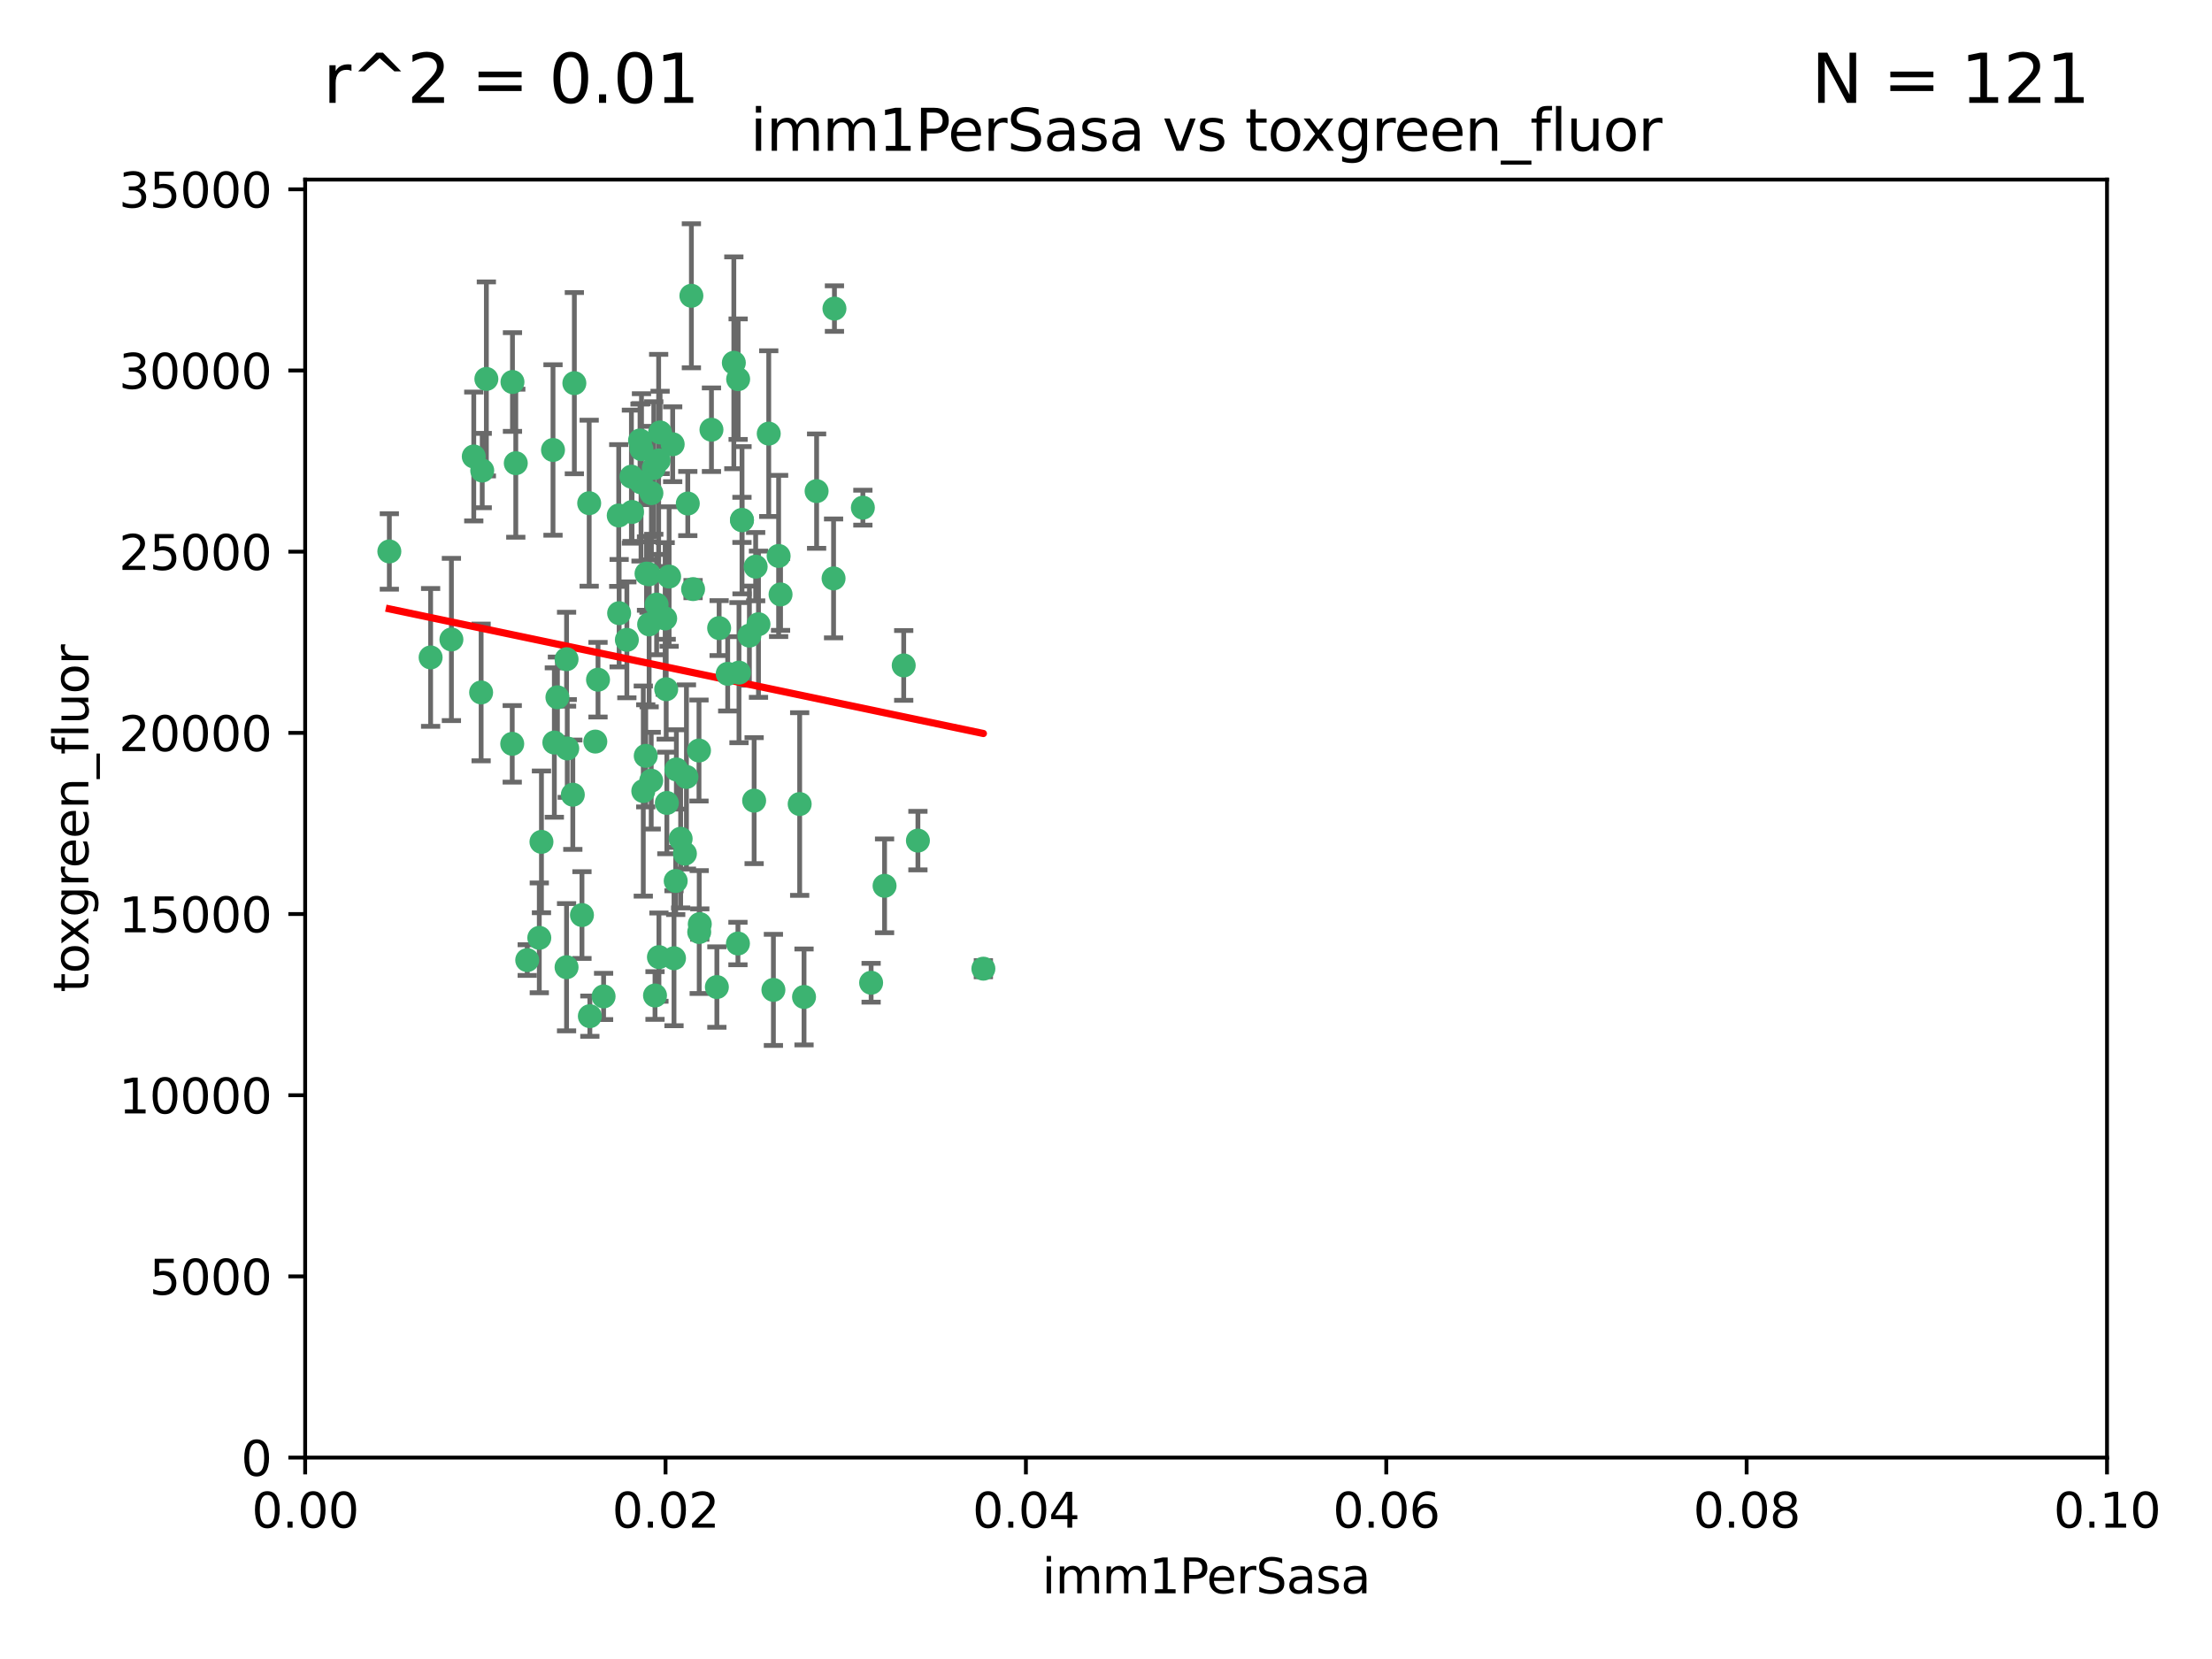<?xml version="1.0" encoding="utf-8" standalone="no"?>
<!DOCTYPE svg PUBLIC "-//W3C//DTD SVG 1.1//EN"
  "http://www.w3.org/Graphics/SVG/1.1/DTD/svg11.dtd">
<svg xmlns:xlink="http://www.w3.org/1999/xlink" width="460.8pt" height="345.6pt" viewBox="0 0 460.8 345.6" xmlns="http://www.w3.org/2000/svg" version="1.1">
 <defs>
  <style type="text/css">*{stroke-linejoin: round; stroke-linecap: butt}</style>
 </defs>
 <g id="figure_1">
  <g id="patch_1">
   <path d="M 0 345.6 
L 460.8 345.6 
L 460.8 0 
L 0 0 
z
" style="fill: #ffffff"/>
  </g>
  <g id="axes_1">
   <g id="patch_2">
    <path d="M 63.571 303.64 
L 438.93 303.64 
L 438.93 37.411 
L 63.571 37.411 
z
" style="fill: #ffffff"/>
   </g>
   <g id="PathCollection_1">
    <defs>
     <path id="m002d3335ca" d="M 0 1.118 
C 0.297 1.118 0.581 1 0.791 0.791 
C 1 0.581 1.118 0.297 1.118 0 
C 1.118 -0.297 1 -0.581 0.791 -0.791 
C 0.581 -1 0.297 -1.118 0 -1.118 
C -0.297 -1.118 -0.581 -1 -0.791 -0.791 
C -1 -0.581 -1.118 -0.297 -1.118 0 
C -1.118 0.297 -1 0.581 -0.791 0.791 
C -0.581 1 -0.297 1.118 0 1.118 
z
" style="stroke: #3cb371"/>
    </defs>
    <g clip-path="url(#p08e2483bc3)">
     <use xlink:href="#m002d3335ca" x="81.107" y="114.876" style="fill: #3cb371; stroke: #3cb371"/>
     <use xlink:href="#m002d3335ca" x="101.319" y="78.941" style="fill: #3cb371; stroke: #3cb371"/>
     <use xlink:href="#m002d3335ca" x="100.458" y="98.026" style="fill: #3cb371; stroke: #3cb371"/>
     <use xlink:href="#m002d3335ca" x="100.227" y="144.249" style="fill: #3cb371; stroke: #3cb371"/>
     <use xlink:href="#m002d3335ca" x="98.695" y="95.094" style="fill: #3cb371; stroke: #3cb371"/>
     <use xlink:href="#m002d3335ca" x="89.706" y="136.954" style="fill: #3cb371; stroke: #3cb371"/>
     <use xlink:href="#m002d3335ca" x="148.21" y="89.516" style="fill: #3cb371; stroke: #3cb371"/>
     <use xlink:href="#m002d3335ca" x="106.757" y="79.578" style="fill: #3cb371; stroke: #3cb371"/>
     <use xlink:href="#m002d3335ca" x="137.211" y="95.918" style="fill: #3cb371; stroke: #3cb371"/>
     <use xlink:href="#m002d3335ca" x="107.447" y="96.494" style="fill: #3cb371; stroke: #3cb371"/>
     <use xlink:href="#m002d3335ca" x="130.587" y="133.289" style="fill: #3cb371; stroke: #3cb371"/>
     <use xlink:href="#m002d3335ca" x="134.683" y="119.488" style="fill: #3cb371; stroke: #3cb371"/>
     <use xlink:href="#m002d3335ca" x="135.699" y="102.727" style="fill: #3cb371; stroke: #3cb371"/>
     <use xlink:href="#m002d3335ca" x="162.201" y="115.814" style="fill: #3cb371; stroke: #3cb371"/>
     <use xlink:href="#m002d3335ca" x="138.568" y="128.839" style="fill: #3cb371; stroke: #3cb371"/>
     <use xlink:href="#m002d3335ca" x="152.872" y="75.577" style="fill: #3cb371; stroke: #3cb371"/>
     <use xlink:href="#m002d3335ca" x="118.027" y="137.321" style="fill: #3cb371; stroke: #3cb371"/>
     <use xlink:href="#m002d3335ca" x="133.537" y="100.483" style="fill: #3cb371; stroke: #3cb371"/>
     <use xlink:href="#m002d3335ca" x="133.331" y="91.754" style="fill: #3cb371; stroke: #3cb371"/>
     <use xlink:href="#m002d3335ca" x="115.202" y="93.738" style="fill: #3cb371; stroke: #3cb371"/>
     <use xlink:href="#m002d3335ca" x="136.786" y="125.947" style="fill: #3cb371; stroke: #3cb371"/>
     <use xlink:href="#m002d3335ca" x="135.226" y="130.067" style="fill: #3cb371; stroke: #3cb371"/>
     <use xlink:href="#m002d3335ca" x="124.016" y="154.483" style="fill: #3cb371; stroke: #3cb371"/>
     <use xlink:href="#m002d3335ca" x="128.894" y="107.386" style="fill: #3cb371; stroke: #3cb371"/>
     <use xlink:href="#m002d3335ca" x="131.665" y="106.653" style="fill: #3cb371; stroke: #3cb371"/>
     <use xlink:href="#m002d3335ca" x="135.196" y="119.635" style="fill: #3cb371; stroke: #3cb371"/>
     <use xlink:href="#m002d3335ca" x="119.649" y="79.819" style="fill: #3cb371; stroke: #3cb371"/>
     <use xlink:href="#m002d3335ca" x="157.418" y="118.047" style="fill: #3cb371; stroke: #3cb371"/>
     <use xlink:href="#m002d3335ca" x="125.739" y="207.576" style="fill: #3cb371; stroke: #3cb371"/>
     <use xlink:href="#m002d3335ca" x="144.38" y="122.72" style="fill: #3cb371; stroke: #3cb371"/>
     <use xlink:href="#m002d3335ca" x="137.51" y="90.084" style="fill: #3cb371; stroke: #3cb371"/>
     <use xlink:href="#m002d3335ca" x="106.707" y="154.954" style="fill: #3cb371; stroke: #3cb371"/>
     <use xlink:href="#m002d3335ca" x="143.28" y="104.896" style="fill: #3cb371; stroke: #3cb371"/>
     <use xlink:href="#m002d3335ca" x="131.536" y="99.298" style="fill: #3cb371; stroke: #3cb371"/>
     <use xlink:href="#m002d3335ca" x="145.613" y="156.348" style="fill: #3cb371; stroke: #3cb371"/>
     <use xlink:href="#m002d3335ca" x="179.751" y="105.756" style="fill: #3cb371; stroke: #3cb371"/>
     <use xlink:href="#m002d3335ca" x="136.196" y="97.498" style="fill: #3cb371; stroke: #3cb371"/>
     <use xlink:href="#m002d3335ca" x="140.132" y="92.545" style="fill: #3cb371; stroke: #3cb371"/>
     <use xlink:href="#m002d3335ca" x="119.328" y="165.548" style="fill: #3cb371; stroke: #3cb371"/>
     <use xlink:href="#m002d3335ca" x="160.144" y="90.332" style="fill: #3cb371; stroke: #3cb371"/>
     <use xlink:href="#m002d3335ca" x="139.392" y="120.108" style="fill: #3cb371; stroke: #3cb371"/>
     <use xlink:href="#m002d3335ca" x="122.878" y="211.686" style="fill: #3cb371; stroke: #3cb371"/>
     <use xlink:href="#m002d3335ca" x="154.563" y="108.301" style="fill: #3cb371; stroke: #3cb371"/>
     <use xlink:href="#m002d3335ca" x="158.007" y="130.038" style="fill: #3cb371; stroke: #3cb371"/>
     <use xlink:href="#m002d3335ca" x="109.831" y="200.005" style="fill: #3cb371; stroke: #3cb371"/>
     <use xlink:href="#m002d3335ca" x="153.769" y="78.988" style="fill: #3cb371; stroke: #3cb371"/>
     <use xlink:href="#m002d3335ca" x="149.81" y="130.84" style="fill: #3cb371; stroke: #3cb371"/>
     <use xlink:href="#m002d3335ca" x="118.169" y="155.918" style="fill: #3cb371; stroke: #3cb371"/>
     <use xlink:href="#m002d3335ca" x="161.115" y="206.213" style="fill: #3cb371; stroke: #3cb371"/>
     <use xlink:href="#m002d3335ca" x="136.451" y="207.381" style="fill: #3cb371; stroke: #3cb371"/>
     <use xlink:href="#m002d3335ca" x="140.407" y="199.62" style="fill: #3cb371; stroke: #3cb371"/>
     <use xlink:href="#m002d3335ca" x="112.795" y="175.376" style="fill: #3cb371; stroke: #3cb371"/>
     <use xlink:href="#m002d3335ca" x="154.575" y="108.373" style="fill: #3cb371; stroke: #3cb371"/>
     <use xlink:href="#m002d3335ca" x="151.594" y="140.37" style="fill: #3cb371; stroke: #3cb371"/>
     <use xlink:href="#m002d3335ca" x="133.632" y="93.572" style="fill: #3cb371; stroke: #3cb371"/>
     <use xlink:href="#m002d3335ca" x="170.113" y="102.308" style="fill: #3cb371; stroke: #3cb371"/>
     <use xlink:href="#m002d3335ca" x="128.977" y="127.738" style="fill: #3cb371; stroke: #3cb371"/>
     <use xlink:href="#m002d3335ca" x="138.918" y="167.27" style="fill: #3cb371; stroke: #3cb371"/>
     <use xlink:href="#m002d3335ca" x="116.121" y="145.262" style="fill: #3cb371; stroke: #3cb371"/>
     <use xlink:href="#m002d3335ca" x="140.762" y="183.523" style="fill: #3cb371; stroke: #3cb371"/>
     <use xlink:href="#m002d3335ca" x="153.946" y="140.122" style="fill: #3cb371; stroke: #3cb371"/>
     <use xlink:href="#m002d3335ca" x="137.267" y="199.385" style="fill: #3cb371; stroke: #3cb371"/>
     <use xlink:href="#m002d3335ca" x="112.344" y="195.371" style="fill: #3cb371; stroke: #3cb371"/>
     <use xlink:href="#m002d3335ca" x="149.337" y="205.621" style="fill: #3cb371; stroke: #3cb371"/>
     <use xlink:href="#m002d3335ca" x="144.029" y="61.614" style="fill: #3cb371; stroke: #3cb371"/>
     <use xlink:href="#m002d3335ca" x="188.259" y="138.621" style="fill: #3cb371; stroke: #3cb371"/>
     <use xlink:href="#m002d3335ca" x="134.52" y="157.457" style="fill: #3cb371; stroke: #3cb371"/>
     <use xlink:href="#m002d3335ca" x="121.234" y="190.622" style="fill: #3cb371; stroke: #3cb371"/>
     <use xlink:href="#m002d3335ca" x="156.112" y="132.411" style="fill: #3cb371; stroke: #3cb371"/>
     <use xlink:href="#m002d3335ca" x="142.999" y="161.851" style="fill: #3cb371; stroke: #3cb371"/>
     <use xlink:href="#m002d3335ca" x="157.1" y="166.79" style="fill: #3cb371; stroke: #3cb371"/>
     <use xlink:href="#m002d3335ca" x="204.855" y="201.794" style="fill: #3cb371; stroke: #3cb371"/>
     <use xlink:href="#m002d3335ca" x="173.648" y="120.494" style="fill: #3cb371; stroke: #3cb371"/>
     <use xlink:href="#m002d3335ca" x="181.47" y="204.723" style="fill: #3cb371; stroke: #3cb371"/>
     <use xlink:href="#m002d3335ca" x="167.495" y="207.684" style="fill: #3cb371; stroke: #3cb371"/>
     <use xlink:href="#m002d3335ca" x="94.037" y="133.213" style="fill: #3cb371; stroke: #3cb371"/>
     <use xlink:href="#m002d3335ca" x="140.899" y="160.289" style="fill: #3cb371; stroke: #3cb371"/>
     <use xlink:href="#m002d3335ca" x="153.727" y="196.552" style="fill: #3cb371; stroke: #3cb371"/>
     <use xlink:href="#m002d3335ca" x="142.68" y="177.835" style="fill: #3cb371; stroke: #3cb371"/>
     <use xlink:href="#m002d3335ca" x="141.792" y="174.728" style="fill: #3cb371; stroke: #3cb371"/>
     <use xlink:href="#m002d3335ca" x="173.83" y="64.285" style="fill: #3cb371; stroke: #3cb371"/>
     <use xlink:href="#m002d3335ca" x="124.578" y="141.593" style="fill: #3cb371; stroke: #3cb371"/>
     <use xlink:href="#m002d3335ca" x="191.219" y="175.112" style="fill: #3cb371; stroke: #3cb371"/>
     <use xlink:href="#m002d3335ca" x="145.66" y="194.16" style="fill: #3cb371; stroke: #3cb371"/>
     <use xlink:href="#m002d3335ca" x="115.48" y="154.686" style="fill: #3cb371; stroke: #3cb371"/>
     <use xlink:href="#m002d3335ca" x="145.779" y="192.502" style="fill: #3cb371; stroke: #3cb371"/>
     <use xlink:href="#m002d3335ca" x="122.738" y="104.827" style="fill: #3cb371; stroke: #3cb371"/>
     <use xlink:href="#m002d3335ca" x="134.01" y="164.794" style="fill: #3cb371; stroke: #3cb371"/>
     <use xlink:href="#m002d3335ca" x="138.782" y="143.576" style="fill: #3cb371; stroke: #3cb371"/>
     <use xlink:href="#m002d3335ca" x="135.66" y="162.629" style="fill: #3cb371; stroke: #3cb371"/>
     <use xlink:href="#m002d3335ca" x="166.587" y="167.495" style="fill: #3cb371; stroke: #3cb371"/>
     <use xlink:href="#m002d3335ca" x="162.604" y="123.828" style="fill: #3cb371; stroke: #3cb371"/>
     <use xlink:href="#m002d3335ca" x="118.024" y="201.488" style="fill: #3cb371; stroke: #3cb371"/>
     <use xlink:href="#m002d3335ca" x="184.271" y="184.534" style="fill: #3cb371; stroke: #3cb371"/>
    </g>
   </g>
   <g id="matplotlib.axis_1">
    <g id="xtick_1">
     <g id="line2d_1">
      <defs>
       <path id="me40816b7ea" d="M 0 0 
L 0 3.5 
" style="stroke: #000000; stroke-width: 0.8"/>
      </defs>
      <g>
       <use xlink:href="#me40816b7ea" x="63.571" y="303.64" style="stroke: #000000; stroke-width: 0.8"/>
      </g>
     </g>
     <g id="text_1">
      <!-- 0.00 -->
      <g transform="translate(52.438 318.238)scale(0.1 -0.1)">
       <defs>
        <path id="DejaVuSans-30" d="M 2034 4250 
Q 1547 4250 1301 3770 
Q 1056 3291 1056 2328 
Q 1056 1369 1301 889 
Q 1547 409 2034 409 
Q 2525 409 2770 889 
Q 3016 1369 3016 2328 
Q 3016 3291 2770 3770 
Q 2525 4250 2034 4250 
z
M 2034 4750 
Q 2819 4750 3233 4129 
Q 3647 3509 3647 2328 
Q 3647 1150 3233 529 
Q 2819 -91 2034 -91 
Q 1250 -91 836 529 
Q 422 1150 422 2328 
Q 422 3509 836 4129 
Q 1250 4750 2034 4750 
z
" transform="scale(0.016)"/>
        <path id="DejaVuSans-2e" d="M 684 794 
L 1344 794 
L 1344 0 
L 684 0 
L 684 794 
z
" transform="scale(0.016)"/>
       </defs>
       <use xlink:href="#DejaVuSans-30"/>
       <use xlink:href="#DejaVuSans-2e" x="63.623"/>
       <use xlink:href="#DejaVuSans-30" x="95.41"/>
       <use xlink:href="#DejaVuSans-30" x="159.033"/>
      </g>
     </g>
    </g>
    <g id="xtick_2">
     <g id="line2d_2">
      <g>
       <use xlink:href="#me40816b7ea" x="138.643" y="303.64" style="stroke: #000000; stroke-width: 0.8"/>
      </g>
     </g>
     <g id="text_2">
      <!-- 0.02 -->
      <g transform="translate(127.51 318.238)scale(0.1 -0.1)">
       <defs>
        <path id="DejaVuSans-32" d="M 1228 531 
L 3431 531 
L 3431 0 
L 469 0 
L 469 531 
Q 828 903 1448 1529 
Q 2069 2156 2228 2338 
Q 2531 2678 2651 2914 
Q 2772 3150 2772 3378 
Q 2772 3750 2511 3984 
Q 2250 4219 1831 4219 
Q 1534 4219 1204 4116 
Q 875 4013 500 3803 
L 500 4441 
Q 881 4594 1212 4672 
Q 1544 4750 1819 4750 
Q 2544 4750 2975 4387 
Q 3406 4025 3406 3419 
Q 3406 3131 3298 2873 
Q 3191 2616 2906 2266 
Q 2828 2175 2409 1742 
Q 1991 1309 1228 531 
z
" transform="scale(0.016)"/>
       </defs>
       <use xlink:href="#DejaVuSans-30"/>
       <use xlink:href="#DejaVuSans-2e" x="63.623"/>
       <use xlink:href="#DejaVuSans-30" x="95.41"/>
       <use xlink:href="#DejaVuSans-32" x="159.033"/>
      </g>
     </g>
    </g>
    <g id="xtick_3">
     <g id="line2d_3">
      <g>
       <use xlink:href="#me40816b7ea" x="213.715" y="303.64" style="stroke: #000000; stroke-width: 0.8"/>
      </g>
     </g>
     <g id="text_3">
      <!-- 0.04 -->
      <g transform="translate(202.582 318.238)scale(0.1 -0.1)">
       <defs>
        <path id="DejaVuSans-34" d="M 2419 4116 
L 825 1625 
L 2419 1625 
L 2419 4116 
z
M 2253 4666 
L 3047 4666 
L 3047 1625 
L 3713 1625 
L 3713 1100 
L 3047 1100 
L 3047 0 
L 2419 0 
L 2419 1100 
L 313 1100 
L 313 1709 
L 2253 4666 
z
" transform="scale(0.016)"/>
       </defs>
       <use xlink:href="#DejaVuSans-30"/>
       <use xlink:href="#DejaVuSans-2e" x="63.623"/>
       <use xlink:href="#DejaVuSans-30" x="95.41"/>
       <use xlink:href="#DejaVuSans-34" x="159.033"/>
      </g>
     </g>
    </g>
    <g id="xtick_4">
     <g id="line2d_4">
      <g>
       <use xlink:href="#me40816b7ea" x="288.786" y="303.64" style="stroke: #000000; stroke-width: 0.8"/>
      </g>
     </g>
     <g id="text_4">
      <!-- 0.06 -->
      <g transform="translate(277.654 318.238)scale(0.1 -0.1)">
       <defs>
        <path id="DejaVuSans-36" d="M 2113 2584 
Q 1688 2584 1439 2293 
Q 1191 2003 1191 1497 
Q 1191 994 1439 701 
Q 1688 409 2113 409 
Q 2538 409 2786 701 
Q 3034 994 3034 1497 
Q 3034 2003 2786 2293 
Q 2538 2584 2113 2584 
z
M 3366 4563 
L 3366 3988 
Q 3128 4100 2886 4159 
Q 2644 4219 2406 4219 
Q 1781 4219 1451 3797 
Q 1122 3375 1075 2522 
Q 1259 2794 1537 2939 
Q 1816 3084 2150 3084 
Q 2853 3084 3261 2657 
Q 3669 2231 3669 1497 
Q 3669 778 3244 343 
Q 2819 -91 2113 -91 
Q 1303 -91 875 529 
Q 447 1150 447 2328 
Q 447 3434 972 4092 
Q 1497 4750 2381 4750 
Q 2619 4750 2861 4703 
Q 3103 4656 3366 4563 
z
" transform="scale(0.016)"/>
       </defs>
       <use xlink:href="#DejaVuSans-30"/>
       <use xlink:href="#DejaVuSans-2e" x="63.623"/>
       <use xlink:href="#DejaVuSans-30" x="95.41"/>
       <use xlink:href="#DejaVuSans-36" x="159.033"/>
      </g>
     </g>
    </g>
    <g id="xtick_5">
     <g id="line2d_5">
      <g>
       <use xlink:href="#me40816b7ea" x="363.858" y="303.64" style="stroke: #000000; stroke-width: 0.8"/>
      </g>
     </g>
     <g id="text_5">
      <!-- 0.08 -->
      <g transform="translate(352.725 318.238)scale(0.1 -0.1)">
       <defs>
        <path id="DejaVuSans-38" d="M 2034 2216 
Q 1584 2216 1326 1975 
Q 1069 1734 1069 1313 
Q 1069 891 1326 650 
Q 1584 409 2034 409 
Q 2484 409 2743 651 
Q 3003 894 3003 1313 
Q 3003 1734 2745 1975 
Q 2488 2216 2034 2216 
z
M 1403 2484 
Q 997 2584 770 2862 
Q 544 3141 544 3541 
Q 544 4100 942 4425 
Q 1341 4750 2034 4750 
Q 2731 4750 3128 4425 
Q 3525 4100 3525 3541 
Q 3525 3141 3298 2862 
Q 3072 2584 2669 2484 
Q 3125 2378 3379 2068 
Q 3634 1759 3634 1313 
Q 3634 634 3220 271 
Q 2806 -91 2034 -91 
Q 1263 -91 848 271 
Q 434 634 434 1313 
Q 434 1759 690 2068 
Q 947 2378 1403 2484 
z
M 1172 3481 
Q 1172 3119 1398 2916 
Q 1625 2713 2034 2713 
Q 2441 2713 2670 2916 
Q 2900 3119 2900 3481 
Q 2900 3844 2670 4047 
Q 2441 4250 2034 4250 
Q 1625 4250 1398 4047 
Q 1172 3844 1172 3481 
z
" transform="scale(0.016)"/>
       </defs>
       <use xlink:href="#DejaVuSans-30"/>
       <use xlink:href="#DejaVuSans-2e" x="63.623"/>
       <use xlink:href="#DejaVuSans-30" x="95.41"/>
       <use xlink:href="#DejaVuSans-38" x="159.033"/>
      </g>
     </g>
    </g>
    <g id="xtick_6">
     <g id="line2d_6">
      <g>
       <use xlink:href="#me40816b7ea" x="438.93" y="303.64" style="stroke: #000000; stroke-width: 0.8"/>
      </g>
     </g>
     <g id="text_6">
      <!-- 0.10 -->
      <g transform="translate(427.797 318.238)scale(0.1 -0.1)">
       <defs>
        <path id="DejaVuSans-31" d="M 794 531 
L 1825 531 
L 1825 4091 
L 703 3866 
L 703 4441 
L 1819 4666 
L 2450 4666 
L 2450 531 
L 3481 531 
L 3481 0 
L 794 0 
L 794 531 
z
" transform="scale(0.016)"/>
       </defs>
       <use xlink:href="#DejaVuSans-30"/>
       <use xlink:href="#DejaVuSans-2e" x="63.623"/>
       <use xlink:href="#DejaVuSans-31" x="95.41"/>
       <use xlink:href="#DejaVuSans-30" x="159.033"/>
      </g>
     </g>
    </g>
    <g id="text_7">
     <!-- imm1PerSasa -->
     <g transform="translate(217.067 331.917)scale(0.1 -0.1)">
      <defs>
       <path id="DejaVuSans-69" d="M 603 3500 
L 1178 3500 
L 1178 0 
L 603 0 
L 603 3500 
z
M 603 4863 
L 1178 4863 
L 1178 4134 
L 603 4134 
L 603 4863 
z
" transform="scale(0.016)"/>
       <path id="DejaVuSans-6d" d="M 3328 2828 
Q 3544 3216 3844 3400 
Q 4144 3584 4550 3584 
Q 5097 3584 5394 3201 
Q 5691 2819 5691 2113 
L 5691 0 
L 5113 0 
L 5113 2094 
Q 5113 2597 4934 2840 
Q 4756 3084 4391 3084 
Q 3944 3084 3684 2787 
Q 3425 2491 3425 1978 
L 3425 0 
L 2847 0 
L 2847 2094 
Q 2847 2600 2669 2842 
Q 2491 3084 2119 3084 
Q 1678 3084 1418 2786 
Q 1159 2488 1159 1978 
L 1159 0 
L 581 0 
L 581 3500 
L 1159 3500 
L 1159 2956 
Q 1356 3278 1631 3431 
Q 1906 3584 2284 3584 
Q 2666 3584 2933 3390 
Q 3200 3197 3328 2828 
z
" transform="scale(0.016)"/>
       <path id="DejaVuSans-50" d="M 1259 4147 
L 1259 2394 
L 2053 2394 
Q 2494 2394 2734 2622 
Q 2975 2850 2975 3272 
Q 2975 3691 2734 3919 
Q 2494 4147 2053 4147 
L 1259 4147 
z
M 628 4666 
L 2053 4666 
Q 2838 4666 3239 4311 
Q 3641 3956 3641 3272 
Q 3641 2581 3239 2228 
Q 2838 1875 2053 1875 
L 1259 1875 
L 1259 0 
L 628 0 
L 628 4666 
z
" transform="scale(0.016)"/>
       <path id="DejaVuSans-65" d="M 3597 1894 
L 3597 1613 
L 953 1613 
Q 991 1019 1311 708 
Q 1631 397 2203 397 
Q 2534 397 2845 478 
Q 3156 559 3463 722 
L 3463 178 
Q 3153 47 2828 -22 
Q 2503 -91 2169 -91 
Q 1331 -91 842 396 
Q 353 884 353 1716 
Q 353 2575 817 3079 
Q 1281 3584 2069 3584 
Q 2775 3584 3186 3129 
Q 3597 2675 3597 1894 
z
M 3022 2063 
Q 3016 2534 2758 2815 
Q 2500 3097 2075 3097 
Q 1594 3097 1305 2825 
Q 1016 2553 972 2059 
L 3022 2063 
z
" transform="scale(0.016)"/>
       <path id="DejaVuSans-72" d="M 2631 2963 
Q 2534 3019 2420 3045 
Q 2306 3072 2169 3072 
Q 1681 3072 1420 2755 
Q 1159 2438 1159 1844 
L 1159 0 
L 581 0 
L 581 3500 
L 1159 3500 
L 1159 2956 
Q 1341 3275 1631 3429 
Q 1922 3584 2338 3584 
Q 2397 3584 2469 3576 
Q 2541 3569 2628 3553 
L 2631 2963 
z
" transform="scale(0.016)"/>
       <path id="DejaVuSans-53" d="M 3425 4513 
L 3425 3897 
Q 3066 4069 2747 4153 
Q 2428 4238 2131 4238 
Q 1616 4238 1336 4038 
Q 1056 3838 1056 3469 
Q 1056 3159 1242 3001 
Q 1428 2844 1947 2747 
L 2328 2669 
Q 3034 2534 3370 2195 
Q 3706 1856 3706 1288 
Q 3706 609 3251 259 
Q 2797 -91 1919 -91 
Q 1588 -91 1214 -16 
Q 841 59 441 206 
L 441 856 
Q 825 641 1194 531 
Q 1563 422 1919 422 
Q 2459 422 2753 634 
Q 3047 847 3047 1241 
Q 3047 1584 2836 1778 
Q 2625 1972 2144 2069 
L 1759 2144 
Q 1053 2284 737 2584 
Q 422 2884 422 3419 
Q 422 4038 858 4394 
Q 1294 4750 2059 4750 
Q 2388 4750 2728 4690 
Q 3069 4631 3425 4513 
z
" transform="scale(0.016)"/>
       <path id="DejaVuSans-61" d="M 2194 1759 
Q 1497 1759 1228 1600 
Q 959 1441 959 1056 
Q 959 750 1161 570 
Q 1363 391 1709 391 
Q 2188 391 2477 730 
Q 2766 1069 2766 1631 
L 2766 1759 
L 2194 1759 
z
M 3341 1997 
L 3341 0 
L 2766 0 
L 2766 531 
Q 2569 213 2275 61 
Q 1981 -91 1556 -91 
Q 1019 -91 701 211 
Q 384 513 384 1019 
Q 384 1609 779 1909 
Q 1175 2209 1959 2209 
L 2766 2209 
L 2766 2266 
Q 2766 2663 2505 2880 
Q 2244 3097 1772 3097 
Q 1472 3097 1187 3025 
Q 903 2953 641 2809 
L 641 3341 
Q 956 3463 1253 3523 
Q 1550 3584 1831 3584 
Q 2591 3584 2966 3190 
Q 3341 2797 3341 1997 
z
" transform="scale(0.016)"/>
       <path id="DejaVuSans-73" d="M 2834 3397 
L 2834 2853 
Q 2591 2978 2328 3040 
Q 2066 3103 1784 3103 
Q 1356 3103 1142 2972 
Q 928 2841 928 2578 
Q 928 2378 1081 2264 
Q 1234 2150 1697 2047 
L 1894 2003 
Q 2506 1872 2764 1633 
Q 3022 1394 3022 966 
Q 3022 478 2636 193 
Q 2250 -91 1575 -91 
Q 1294 -91 989 -36 
Q 684 19 347 128 
L 347 722 
Q 666 556 975 473 
Q 1284 391 1588 391 
Q 1994 391 2212 530 
Q 2431 669 2431 922 
Q 2431 1156 2273 1281 
Q 2116 1406 1581 1522 
L 1381 1569 
Q 847 1681 609 1914 
Q 372 2147 372 2553 
Q 372 3047 722 3315 
Q 1072 3584 1716 3584 
Q 2034 3584 2315 3537 
Q 2597 3491 2834 3397 
z
" transform="scale(0.016)"/>
      </defs>
      <use xlink:href="#DejaVuSans-69"/>
      <use xlink:href="#DejaVuSans-6d" x="27.783"/>
      <use xlink:href="#DejaVuSans-6d" x="125.195"/>
      <use xlink:href="#DejaVuSans-31" x="222.607"/>
      <use xlink:href="#DejaVuSans-50" x="286.23"/>
      <use xlink:href="#DejaVuSans-65" x="342.908"/>
      <use xlink:href="#DejaVuSans-72" x="404.432"/>
      <use xlink:href="#DejaVuSans-53" x="445.545"/>
      <use xlink:href="#DejaVuSans-61" x="509.021"/>
      <use xlink:href="#DejaVuSans-73" x="570.301"/>
      <use xlink:href="#DejaVuSans-61" x="622.4"/>
     </g>
    </g>
   </g>
   <g id="matplotlib.axis_2">
    <g id="ytick_1">
     <g id="line2d_7">
      <defs>
       <path id="mc6ee09104e" d="M 0 0 
L -3.5 0 
" style="stroke: #000000; stroke-width: 0.8"/>
      </defs>
      <g>
       <use xlink:href="#mc6ee09104e" x="63.571" y="303.64" style="stroke: #000000; stroke-width: 0.8"/>
      </g>
     </g>
     <g id="text_8">
      <!-- 0 -->
      <g transform="translate(50.209 307.439)scale(0.1 -0.1)">
       <use xlink:href="#DejaVuSans-30"/>
      </g>
     </g>
    </g>
    <g id="ytick_2">
     <g id="line2d_8">
      <g>
       <use xlink:href="#mc6ee09104e" x="63.571" y="265.897" style="stroke: #000000; stroke-width: 0.8"/>
      </g>
     </g>
     <g id="text_9">
      <!-- 5000 -->
      <g transform="translate(31.121 269.696)scale(0.1 -0.1)">
       <defs>
        <path id="DejaVuSans-35" d="M 691 4666 
L 3169 4666 
L 3169 4134 
L 1269 4134 
L 1269 2991 
Q 1406 3038 1543 3061 
Q 1681 3084 1819 3084 
Q 2600 3084 3056 2656 
Q 3513 2228 3513 1497 
Q 3513 744 3044 326 
Q 2575 -91 1722 -91 
Q 1428 -91 1123 -41 
Q 819 9 494 109 
L 494 744 
Q 775 591 1075 516 
Q 1375 441 1709 441 
Q 2250 441 2565 725 
Q 2881 1009 2881 1497 
Q 2881 1984 2565 2268 
Q 2250 2553 1709 2553 
Q 1456 2553 1204 2497 
Q 953 2441 691 2322 
L 691 4666 
z
" transform="scale(0.016)"/>
       </defs>
       <use xlink:href="#DejaVuSans-35"/>
       <use xlink:href="#DejaVuSans-30" x="63.623"/>
       <use xlink:href="#DejaVuSans-30" x="127.246"/>
       <use xlink:href="#DejaVuSans-30" x="190.869"/>
      </g>
     </g>
    </g>
    <g id="ytick_3">
     <g id="line2d_9">
      <g>
       <use xlink:href="#mc6ee09104e" x="63.571" y="228.154" style="stroke: #000000; stroke-width: 0.8"/>
      </g>
     </g>
     <g id="text_10">
      <!-- 10000 -->
      <g transform="translate(24.759 231.953)scale(0.1 -0.1)">
       <use xlink:href="#DejaVuSans-31"/>
       <use xlink:href="#DejaVuSans-30" x="63.623"/>
       <use xlink:href="#DejaVuSans-30" x="127.246"/>
       <use xlink:href="#DejaVuSans-30" x="190.869"/>
       <use xlink:href="#DejaVuSans-30" x="254.492"/>
      </g>
     </g>
    </g>
    <g id="ytick_4">
     <g id="line2d_10">
      <g>
       <use xlink:href="#mc6ee09104e" x="63.571" y="190.411" style="stroke: #000000; stroke-width: 0.8"/>
      </g>
     </g>
     <g id="text_11">
      <!-- 15000 -->
      <g transform="translate(24.759 194.21)scale(0.1 -0.1)">
       <use xlink:href="#DejaVuSans-31"/>
       <use xlink:href="#DejaVuSans-35" x="63.623"/>
       <use xlink:href="#DejaVuSans-30" x="127.246"/>
       <use xlink:href="#DejaVuSans-30" x="190.869"/>
       <use xlink:href="#DejaVuSans-30" x="254.492"/>
      </g>
     </g>
    </g>
    <g id="ytick_5">
     <g id="line2d_11">
      <g>
       <use xlink:href="#mc6ee09104e" x="63.571" y="152.668" style="stroke: #000000; stroke-width: 0.8"/>
      </g>
     </g>
     <g id="text_12">
      <!-- 20000 -->
      <g transform="translate(24.759 156.467)scale(0.1 -0.1)">
       <use xlink:href="#DejaVuSans-32"/>
       <use xlink:href="#DejaVuSans-30" x="63.623"/>
       <use xlink:href="#DejaVuSans-30" x="127.246"/>
       <use xlink:href="#DejaVuSans-30" x="190.869"/>
       <use xlink:href="#DejaVuSans-30" x="254.492"/>
      </g>
     </g>
    </g>
    <g id="ytick_6">
     <g id="line2d_12">
      <g>
       <use xlink:href="#mc6ee09104e" x="63.571" y="114.925" style="stroke: #000000; stroke-width: 0.8"/>
      </g>
     </g>
     <g id="text_13">
      <!-- 25000 -->
      <g transform="translate(24.759 118.724)scale(0.1 -0.1)">
       <use xlink:href="#DejaVuSans-32"/>
       <use xlink:href="#DejaVuSans-35" x="63.623"/>
       <use xlink:href="#DejaVuSans-30" x="127.246"/>
       <use xlink:href="#DejaVuSans-30" x="190.869"/>
       <use xlink:href="#DejaVuSans-30" x="254.492"/>
      </g>
     </g>
    </g>
    <g id="ytick_7">
     <g id="line2d_13">
      <g>
       <use xlink:href="#mc6ee09104e" x="63.571" y="77.181" style="stroke: #000000; stroke-width: 0.8"/>
      </g>
     </g>
     <g id="text_14">
      <!-- 30000 -->
      <g transform="translate(24.759 80.981)scale(0.1 -0.1)">
       <defs>
        <path id="DejaVuSans-33" d="M 2597 2516 
Q 3050 2419 3304 2112 
Q 3559 1806 3559 1356 
Q 3559 666 3084 287 
Q 2609 -91 1734 -91 
Q 1441 -91 1130 -33 
Q 819 25 488 141 
L 488 750 
Q 750 597 1062 519 
Q 1375 441 1716 441 
Q 2309 441 2620 675 
Q 2931 909 2931 1356 
Q 2931 1769 2642 2001 
Q 2353 2234 1838 2234 
L 1294 2234 
L 1294 2753 
L 1863 2753 
Q 2328 2753 2575 2939 
Q 2822 3125 2822 3475 
Q 2822 3834 2567 4026 
Q 2313 4219 1838 4219 
Q 1578 4219 1281 4162 
Q 984 4106 628 3988 
L 628 4550 
Q 988 4650 1302 4700 
Q 1616 4750 1894 4750 
Q 2613 4750 3031 4423 
Q 3450 4097 3450 3541 
Q 3450 3153 3228 2886 
Q 3006 2619 2597 2516 
z
" transform="scale(0.016)"/>
       </defs>
       <use xlink:href="#DejaVuSans-33"/>
       <use xlink:href="#DejaVuSans-30" x="63.623"/>
       <use xlink:href="#DejaVuSans-30" x="127.246"/>
       <use xlink:href="#DejaVuSans-30" x="190.869"/>
       <use xlink:href="#DejaVuSans-30" x="254.492"/>
      </g>
     </g>
    </g>
    <g id="ytick_8">
     <g id="line2d_14">
      <g>
       <use xlink:href="#mc6ee09104e" x="63.571" y="39.438" style="stroke: #000000; stroke-width: 0.8"/>
      </g>
     </g>
     <g id="text_15">
      <!-- 35000 -->
      <g transform="translate(24.759 43.238)scale(0.1 -0.1)">
       <use xlink:href="#DejaVuSans-33"/>
       <use xlink:href="#DejaVuSans-35" x="63.623"/>
       <use xlink:href="#DejaVuSans-30" x="127.246"/>
       <use xlink:href="#DejaVuSans-30" x="190.869"/>
       <use xlink:href="#DejaVuSans-30" x="254.492"/>
      </g>
     </g>
    </g>
    <g id="text_16">
     <!-- toxgreen_fluor -->
     <g transform="translate(18.401 206.72)rotate(-90)scale(0.1 -0.1)">
      <defs>
       <path id="DejaVuSans-74" d="M 1172 4494 
L 1172 3500 
L 2356 3500 
L 2356 3053 
L 1172 3053 
L 1172 1153 
Q 1172 725 1289 603 
Q 1406 481 1766 481 
L 2356 481 
L 2356 0 
L 1766 0 
Q 1100 0 847 248 
Q 594 497 594 1153 
L 594 3053 
L 172 3053 
L 172 3500 
L 594 3500 
L 594 4494 
L 1172 4494 
z
" transform="scale(0.016)"/>
       <path id="DejaVuSans-6f" d="M 1959 3097 
Q 1497 3097 1228 2736 
Q 959 2375 959 1747 
Q 959 1119 1226 758 
Q 1494 397 1959 397 
Q 2419 397 2687 759 
Q 2956 1122 2956 1747 
Q 2956 2369 2687 2733 
Q 2419 3097 1959 3097 
z
M 1959 3584 
Q 2709 3584 3137 3096 
Q 3566 2609 3566 1747 
Q 3566 888 3137 398 
Q 2709 -91 1959 -91 
Q 1206 -91 779 398 
Q 353 888 353 1747 
Q 353 2609 779 3096 
Q 1206 3584 1959 3584 
z
" transform="scale(0.016)"/>
       <path id="DejaVuSans-78" d="M 3513 3500 
L 2247 1797 
L 3578 0 
L 2900 0 
L 1881 1375 
L 863 0 
L 184 0 
L 1544 1831 
L 300 3500 
L 978 3500 
L 1906 2253 
L 2834 3500 
L 3513 3500 
z
" transform="scale(0.016)"/>
       <path id="DejaVuSans-67" d="M 2906 1791 
Q 2906 2416 2648 2759 
Q 2391 3103 1925 3103 
Q 1463 3103 1205 2759 
Q 947 2416 947 1791 
Q 947 1169 1205 825 
Q 1463 481 1925 481 
Q 2391 481 2648 825 
Q 2906 1169 2906 1791 
z
M 3481 434 
Q 3481 -459 3084 -895 
Q 2688 -1331 1869 -1331 
Q 1566 -1331 1297 -1286 
Q 1028 -1241 775 -1147 
L 775 -588 
Q 1028 -725 1275 -790 
Q 1522 -856 1778 -856 
Q 2344 -856 2625 -561 
Q 2906 -266 2906 331 
L 2906 616 
Q 2728 306 2450 153 
Q 2172 0 1784 0 
Q 1141 0 747 490 
Q 353 981 353 1791 
Q 353 2603 747 3093 
Q 1141 3584 1784 3584 
Q 2172 3584 2450 3431 
Q 2728 3278 2906 2969 
L 2906 3500 
L 3481 3500 
L 3481 434 
z
" transform="scale(0.016)"/>
       <path id="DejaVuSans-6e" d="M 3513 2113 
L 3513 0 
L 2938 0 
L 2938 2094 
Q 2938 2591 2744 2837 
Q 2550 3084 2163 3084 
Q 1697 3084 1428 2787 
Q 1159 2491 1159 1978 
L 1159 0 
L 581 0 
L 581 3500 
L 1159 3500 
L 1159 2956 
Q 1366 3272 1645 3428 
Q 1925 3584 2291 3584 
Q 2894 3584 3203 3211 
Q 3513 2838 3513 2113 
z
" transform="scale(0.016)"/>
       <path id="DejaVuSans-5f" d="M 3263 -1063 
L 3263 -1509 
L -63 -1509 
L -63 -1063 
L 3263 -1063 
z
" transform="scale(0.016)"/>
       <path id="DejaVuSans-66" d="M 2375 4863 
L 2375 4384 
L 1825 4384 
Q 1516 4384 1395 4259 
Q 1275 4134 1275 3809 
L 1275 3500 
L 2222 3500 
L 2222 3053 
L 1275 3053 
L 1275 0 
L 697 0 
L 697 3053 
L 147 3053 
L 147 3500 
L 697 3500 
L 697 3744 
Q 697 4328 969 4595 
Q 1241 4863 1831 4863 
L 2375 4863 
z
" transform="scale(0.016)"/>
       <path id="DejaVuSans-6c" d="M 603 4863 
L 1178 4863 
L 1178 0 
L 603 0 
L 603 4863 
z
" transform="scale(0.016)"/>
       <path id="DejaVuSans-75" d="M 544 1381 
L 544 3500 
L 1119 3500 
L 1119 1403 
Q 1119 906 1312 657 
Q 1506 409 1894 409 
Q 2359 409 2629 706 
Q 2900 1003 2900 1516 
L 2900 3500 
L 3475 3500 
L 3475 0 
L 2900 0 
L 2900 538 
Q 2691 219 2414 64 
Q 2138 -91 1772 -91 
Q 1169 -91 856 284 
Q 544 659 544 1381 
z
M 1991 3584 
L 1991 3584 
z
" transform="scale(0.016)"/>
      </defs>
      <use xlink:href="#DejaVuSans-74"/>
      <use xlink:href="#DejaVuSans-6f" x="39.209"/>
      <use xlink:href="#DejaVuSans-78" x="97.266"/>
      <use xlink:href="#DejaVuSans-67" x="156.445"/>
      <use xlink:href="#DejaVuSans-72" x="219.922"/>
      <use xlink:href="#DejaVuSans-65" x="258.785"/>
      <use xlink:href="#DejaVuSans-65" x="320.309"/>
      <use xlink:href="#DejaVuSans-6e" x="381.832"/>
      <use xlink:href="#DejaVuSans-5f" x="445.211"/>
      <use xlink:href="#DejaVuSans-66" x="495.211"/>
      <use xlink:href="#DejaVuSans-6c" x="530.416"/>
      <use xlink:href="#DejaVuSans-75" x="558.199"/>
      <use xlink:href="#DejaVuSans-6f" x="621.578"/>
      <use xlink:href="#DejaVuSans-72" x="682.76"/>
     </g>
    </g>
   </g>
   <g id="LineCollection_1">
    <path d="M 81.107 122.737 
L 81.107 107.014 
" clip-path="url(#p08e2483bc3)" style="fill: none; stroke: #696969"/>
    <path d="M 101.319 99.149 
L 101.319 58.733 
" clip-path="url(#p08e2483bc3)" style="fill: none; stroke: #696969"/>
    <path d="M 100.458 105.772 
L 100.458 90.281 
" clip-path="url(#p08e2483bc3)" style="fill: none; stroke: #696969"/>
    <path d="M 100.227 158.492 
L 100.227 130.006 
" clip-path="url(#p08e2483bc3)" style="fill: none; stroke: #696969"/>
    <path d="M 98.695 108.514 
L 98.695 81.675 
" clip-path="url(#p08e2483bc3)" style="fill: none; stroke: #696969"/>
    <path d="M 89.706 151.309 
L 89.706 122.599 
" clip-path="url(#p08e2483bc3)" style="fill: none; stroke: #696969"/>
    <path d="M 148.21 98.217 
L 148.21 80.815 
" clip-path="url(#p08e2483bc3)" style="fill: none; stroke: #696969"/>
    <path d="M 106.757 89.863 
L 106.757 69.294 
" clip-path="url(#p08e2483bc3)" style="fill: none; stroke: #696969"/>
    <path d="M 137.211 118.013 
L 137.211 73.824 
" clip-path="url(#p08e2483bc3)" style="fill: none; stroke: #696969"/>
    <path d="M 107.447 111.912 
L 107.447 81.076 
" clip-path="url(#p08e2483bc3)" style="fill: none; stroke: #696969"/>
    <path d="M 130.587 145.357 
L 130.587 121.22 
" clip-path="url(#p08e2483bc3)" style="fill: none; stroke: #696969"/>
    <path d="M 134.683 127.133 
L 134.683 111.844 
" clip-path="url(#p08e2483bc3)" style="fill: none; stroke: #696969"/>
    <path d="M 135.699 116.638 
L 135.699 88.815 
" clip-path="url(#p08e2483bc3)" style="fill: none; stroke: #696969"/>
    <path d="M 162.201 132.604 
L 162.201 99.024 
" clip-path="url(#p08e2483bc3)" style="fill: none; stroke: #696969"/>
    <path d="M 138.568 144.637 
L 138.568 113.041 
" clip-path="url(#p08e2483bc3)" style="fill: none; stroke: #696969"/>
    <path d="M 152.872 97.641 
L 152.872 53.513 
" clip-path="url(#p08e2483bc3)" style="fill: none; stroke: #696969"/>
    <path d="M 118.027 147.102 
L 118.027 127.541 
" clip-path="url(#p08e2483bc3)" style="fill: none; stroke: #696969"/>
    <path d="M 133.537 116.878 
L 133.537 84.088 
" clip-path="url(#p08e2483bc3)" style="fill: none; stroke: #696969"/>
    <path d="M 133.331 99.334 
L 133.331 84.174 
" clip-path="url(#p08e2483bc3)" style="fill: none; stroke: #696969"/>
    <path d="M 115.202 111.491 
L 115.202 75.985 
" clip-path="url(#p08e2483bc3)" style="fill: none; stroke: #696969"/>
    <path d="M 136.786 136.397 
L 136.786 115.497 
" clip-path="url(#p08e2483bc3)" style="fill: none; stroke: #696969"/>
    <path d="M 135.226 147.25 
L 135.226 112.885 
" clip-path="url(#p08e2483bc3)" style="fill: none; stroke: #696969"/>
    <path d="M 124.016 155.048 
L 124.016 153.918 
" clip-path="url(#p08e2483bc3)" style="fill: none; stroke: #696969"/>
    <path d="M 128.894 122.155 
L 128.894 92.617 
" clip-path="url(#p08e2483bc3)" style="fill: none; stroke: #696969"/>
    <path d="M 131.665 112.792 
L 131.665 100.514 
" clip-path="url(#p08e2483bc3)" style="fill: none; stroke: #696969"/>
    <path d="M 135.196 127.554 
L 135.196 111.717 
" clip-path="url(#p08e2483bc3)" style="fill: none; stroke: #696969"/>
    <path d="M 119.649 98.693 
L 119.649 60.945 
" clip-path="url(#p08e2483bc3)" style="fill: none; stroke: #696969"/>
    <path d="M 157.418 125.162 
L 157.418 110.932 
" clip-path="url(#p08e2483bc3)" style="fill: none; stroke: #696969"/>
    <path d="M 125.739 212.395 
L 125.739 202.757 
" clip-path="url(#p08e2483bc3)" style="fill: none; stroke: #696969"/>
    <path d="M 144.38 124.514 
L 144.38 120.926 
" clip-path="url(#p08e2483bc3)" style="fill: none; stroke: #696969"/>
    <path d="M 137.51 98.668 
L 137.51 81.501 
" clip-path="url(#p08e2483bc3)" style="fill: none; stroke: #696969"/>
    <path d="M 106.707 162.929 
L 106.707 146.979 
" clip-path="url(#p08e2483bc3)" style="fill: none; stroke: #696969"/>
    <path d="M 143.28 111.578 
L 143.28 98.214 
" clip-path="url(#p08e2483bc3)" style="fill: none; stroke: #696969"/>
    <path d="M 131.536 113.157 
L 131.536 85.439 
" clip-path="url(#p08e2483bc3)" style="fill: none; stroke: #696969"/>
    <path d="M 145.613 166.868 
L 145.613 145.829 
" clip-path="url(#p08e2483bc3)" style="fill: none; stroke: #696969"/>
    <path d="M 179.751 109.392 
L 179.751 102.12 
" clip-path="url(#p08e2483bc3)" style="fill: none; stroke: #696969"/>
    <path d="M 136.196 111.302 
L 136.196 83.693 
" clip-path="url(#p08e2483bc3)" style="fill: none; stroke: #696969"/>
    <path d="M 140.132 100.341 
L 140.132 84.749 
" clip-path="url(#p08e2483bc3)" style="fill: none; stroke: #696969"/>
    <path d="M 119.328 176.939 
L 119.328 154.157 
" clip-path="url(#p08e2483bc3)" style="fill: none; stroke: #696969"/>
    <path d="M 160.144 107.592 
L 160.144 73.071 
" clip-path="url(#p08e2483bc3)" style="fill: none; stroke: #696969"/>
    <path d="M 139.392 134.641 
L 139.392 105.576 
" clip-path="url(#p08e2483bc3)" style="fill: none; stroke: #696969"/>
    <path d="M 122.878 215.883 
L 122.878 207.488 
" clip-path="url(#p08e2483bc3)" style="fill: none; stroke: #696969"/>
    <path d="M 154.563 113.001 
L 154.563 103.601 
" clip-path="url(#p08e2483bc3)" style="fill: none; stroke: #696969"/>
    <path d="M 158.007 145.27 
L 158.007 114.805 
" clip-path="url(#p08e2483bc3)" style="fill: none; stroke: #696969"/>
    <path d="M 109.831 203.204 
L 109.831 196.806 
" clip-path="url(#p08e2483bc3)" style="fill: none; stroke: #696969"/>
    <path d="M 153.769 91.541 
L 153.769 66.434 
" clip-path="url(#p08e2483bc3)" style="fill: none; stroke: #696969"/>
    <path d="M 149.81 136.561 
L 149.81 125.12 
" clip-path="url(#p08e2483bc3)" style="fill: none; stroke: #696969"/>
    <path d="M 118.169 166.104 
L 118.169 145.732 
" clip-path="url(#p08e2483bc3)" style="fill: none; stroke: #696969"/>
    <path d="M 161.115 217.788 
L 161.115 194.637 
" clip-path="url(#p08e2483bc3)" style="fill: none; stroke: #696969"/>
    <path d="M 136.451 212.35 
L 136.451 202.411 
" clip-path="url(#p08e2483bc3)" style="fill: none; stroke: #696969"/>
    <path d="M 140.407 213.675 
L 140.407 185.565 
" clip-path="url(#p08e2483bc3)" style="fill: none; stroke: #696969"/>
    <path d="M 112.795 190.142 
L 112.795 160.609 
" clip-path="url(#p08e2483bc3)" style="fill: none; stroke: #696969"/>
    <path d="M 154.575 123.707 
L 154.575 93.039 
" clip-path="url(#p08e2483bc3)" style="fill: none; stroke: #696969"/>
    <path d="M 151.594 148.106 
L 151.594 132.634 
" clip-path="url(#p08e2483bc3)" style="fill: none; stroke: #696969"/>
    <path d="M 133.632 105.129 
L 133.632 82.016 
" clip-path="url(#p08e2483bc3)" style="fill: none; stroke: #696969"/>
    <path d="M 170.113 114.22 
L 170.113 90.397 
" clip-path="url(#p08e2483bc3)" style="fill: none; stroke: #696969"/>
    <path d="M 128.977 138.926 
L 128.977 116.549 
" clip-path="url(#p08e2483bc3)" style="fill: none; stroke: #696969"/>
    <path d="M 138.918 177.849 
L 138.918 156.691 
" clip-path="url(#p08e2483bc3)" style="fill: none; stroke: #696969"/>
    <path d="M 116.121 153.647 
L 116.121 136.877 
" clip-path="url(#p08e2483bc3)" style="fill: none; stroke: #696969"/>
    <path d="M 140.762 190.523 
L 140.762 176.524 
" clip-path="url(#p08e2483bc3)" style="fill: none; stroke: #696969"/>
    <path d="M 153.946 154.719 
L 153.946 125.526 
" clip-path="url(#p08e2483bc3)" style="fill: none; stroke: #696969"/>
    <path d="M 137.267 208.575 
L 137.267 190.194 
" clip-path="url(#p08e2483bc3)" style="fill: none; stroke: #696969"/>
    <path d="M 112.344 206.807 
L 112.344 183.935 
" clip-path="url(#p08e2483bc3)" style="fill: none; stroke: #696969"/>
    <path d="M 149.337 214 
L 149.337 197.242 
" clip-path="url(#p08e2483bc3)" style="fill: none; stroke: #696969"/>
    <path d="M 144.029 76.614 
L 144.029 46.614 
" clip-path="url(#p08e2483bc3)" style="fill: none; stroke: #696969"/>
    <path d="M 188.259 145.887 
L 188.259 131.356 
" clip-path="url(#p08e2483bc3)" style="fill: none; stroke: #696969"/>
    <path d="M 134.52 168.097 
L 134.52 146.817 
" clip-path="url(#p08e2483bc3)" style="fill: none; stroke: #696969"/>
    <path d="M 121.234 199.661 
L 121.234 181.584 
" clip-path="url(#p08e2483bc3)" style="fill: none; stroke: #696969"/>
    <path d="M 156.112 142.738 
L 156.112 122.084 
" clip-path="url(#p08e2483bc3)" style="fill: none; stroke: #696969"/>
    <path d="M 142.999 181.033 
L 142.999 142.67 
" clip-path="url(#p08e2483bc3)" style="fill: none; stroke: #696969"/>
    <path d="M 157.1 179.908 
L 157.1 153.671 
" clip-path="url(#p08e2483bc3)" style="fill: none; stroke: #696969"/>
    <path d="M 204.855 203.481 
L 204.855 200.106 
" clip-path="url(#p08e2483bc3)" style="fill: none; stroke: #696969"/>
    <path d="M 173.648 132.879 
L 173.648 108.108 
" clip-path="url(#p08e2483bc3)" style="fill: none; stroke: #696969"/>
    <path d="M 181.47 208.763 
L 181.47 200.682 
" clip-path="url(#p08e2483bc3)" style="fill: none; stroke: #696969"/>
    <path d="M 167.495 217.677 
L 167.495 197.69 
" clip-path="url(#p08e2483bc3)" style="fill: none; stroke: #696969"/>
    <path d="M 94.037 150.11 
L 94.037 116.316 
" clip-path="url(#p08e2483bc3)" style="fill: none; stroke: #696969"/>
    <path d="M 140.899 168.551 
L 140.899 152.026 
" clip-path="url(#p08e2483bc3)" style="fill: none; stroke: #696969"/>
    <path d="M 153.727 200.974 
L 153.727 192.13 
" clip-path="url(#p08e2483bc3)" style="fill: none; stroke: #696969"/>
    <path d="M 142.68 178.539 
L 142.68 177.132 
" clip-path="url(#p08e2483bc3)" style="fill: none; stroke: #696969"/>
    <path d="M 141.792 189.135 
L 141.792 160.322 
" clip-path="url(#p08e2483bc3)" style="fill: none; stroke: #696969"/>
    <path d="M 173.83 69.03 
L 173.83 59.54 
" clip-path="url(#p08e2483bc3)" style="fill: none; stroke: #696969"/>
    <path d="M 124.578 149.363 
L 124.578 133.823 
" clip-path="url(#p08e2483bc3)" style="fill: none; stroke: #696969"/>
    <path d="M 191.219 181.212 
L 191.219 169.013 
" clip-path="url(#p08e2483bc3)" style="fill: none; stroke: #696969"/>
    <path d="M 145.66 206.958 
L 145.66 181.362 
" clip-path="url(#p08e2483bc3)" style="fill: none; stroke: #696969"/>
    <path d="M 115.48 170.247 
L 115.48 139.125 
" clip-path="url(#p08e2483bc3)" style="fill: none; stroke: #696969"/>
    <path d="M 145.779 195.669 
L 145.779 189.335 
" clip-path="url(#p08e2483bc3)" style="fill: none; stroke: #696969"/>
    <path d="M 122.738 122.117 
L 122.738 87.536 
" clip-path="url(#p08e2483bc3)" style="fill: none; stroke: #696969"/>
    <path d="M 134.01 186.68 
L 134.01 142.908 
" clip-path="url(#p08e2483bc3)" style="fill: none; stroke: #696969"/>
    <path d="M 138.782 153.98 
L 138.782 133.171 
" clip-path="url(#p08e2483bc3)" style="fill: none; stroke: #696969"/>
    <path d="M 135.66 172.703 
L 135.66 152.555 
" clip-path="url(#p08e2483bc3)" style="fill: none; stroke: #696969"/>
    <path d="M 166.587 186.519 
L 166.587 148.47 
" clip-path="url(#p08e2483bc3)" style="fill: none; stroke: #696969"/>
    <path d="M 162.604 131.314 
L 162.604 116.343 
" clip-path="url(#p08e2483bc3)" style="fill: none; stroke: #696969"/>
    <path d="M 118.024 214.744 
L 118.024 188.233 
" clip-path="url(#p08e2483bc3)" style="fill: none; stroke: #696969"/>
    <path d="M 184.271 194.3 
L 184.271 174.769 
" clip-path="url(#p08e2483bc3)" style="fill: none; stroke: #696969"/>
   </g>
   <g id="line2d_15">
    <defs>
     <path id="m5a21b75a8a" d="M 2 0 
L -2 -0 
" style="stroke: #696969"/>
    </defs>
    <g clip-path="url(#p08e2483bc3)">
     <use xlink:href="#m5a21b75a8a" x="81.107" y="122.737" style="fill: #696969; stroke: #696969"/>
     <use xlink:href="#m5a21b75a8a" x="101.319" y="99.149" style="fill: #696969; stroke: #696969"/>
     <use xlink:href="#m5a21b75a8a" x="100.458" y="105.772" style="fill: #696969; stroke: #696969"/>
     <use xlink:href="#m5a21b75a8a" x="100.227" y="158.492" style="fill: #696969; stroke: #696969"/>
     <use xlink:href="#m5a21b75a8a" x="98.695" y="108.514" style="fill: #696969; stroke: #696969"/>
     <use xlink:href="#m5a21b75a8a" x="89.706" y="151.309" style="fill: #696969; stroke: #696969"/>
     <use xlink:href="#m5a21b75a8a" x="148.21" y="98.217" style="fill: #696969; stroke: #696969"/>
     <use xlink:href="#m5a21b75a8a" x="106.757" y="89.863" style="fill: #696969; stroke: #696969"/>
     <use xlink:href="#m5a21b75a8a" x="137.211" y="118.013" style="fill: #696969; stroke: #696969"/>
     <use xlink:href="#m5a21b75a8a" x="107.447" y="111.912" style="fill: #696969; stroke: #696969"/>
     <use xlink:href="#m5a21b75a8a" x="130.587" y="145.357" style="fill: #696969; stroke: #696969"/>
     <use xlink:href="#m5a21b75a8a" x="134.683" y="127.133" style="fill: #696969; stroke: #696969"/>
     <use xlink:href="#m5a21b75a8a" x="135.699" y="116.638" style="fill: #696969; stroke: #696969"/>
     <use xlink:href="#m5a21b75a8a" x="162.201" y="132.604" style="fill: #696969; stroke: #696969"/>
     <use xlink:href="#m5a21b75a8a" x="138.568" y="144.637" style="fill: #696969; stroke: #696969"/>
     <use xlink:href="#m5a21b75a8a" x="152.872" y="97.641" style="fill: #696969; stroke: #696969"/>
     <use xlink:href="#m5a21b75a8a" x="118.027" y="147.102" style="fill: #696969; stroke: #696969"/>
     <use xlink:href="#m5a21b75a8a" x="133.537" y="116.878" style="fill: #696969; stroke: #696969"/>
     <use xlink:href="#m5a21b75a8a" x="133.331" y="99.334" style="fill: #696969; stroke: #696969"/>
     <use xlink:href="#m5a21b75a8a" x="115.202" y="111.491" style="fill: #696969; stroke: #696969"/>
     <use xlink:href="#m5a21b75a8a" x="136.786" y="136.397" style="fill: #696969; stroke: #696969"/>
     <use xlink:href="#m5a21b75a8a" x="135.226" y="147.25" style="fill: #696969; stroke: #696969"/>
     <use xlink:href="#m5a21b75a8a" x="124.016" y="155.048" style="fill: #696969; stroke: #696969"/>
     <use xlink:href="#m5a21b75a8a" x="128.894" y="122.155" style="fill: #696969; stroke: #696969"/>
     <use xlink:href="#m5a21b75a8a" x="131.665" y="112.792" style="fill: #696969; stroke: #696969"/>
     <use xlink:href="#m5a21b75a8a" x="135.196" y="127.554" style="fill: #696969; stroke: #696969"/>
     <use xlink:href="#m5a21b75a8a" x="119.649" y="98.693" style="fill: #696969; stroke: #696969"/>
     <use xlink:href="#m5a21b75a8a" x="157.418" y="125.162" style="fill: #696969; stroke: #696969"/>
     <use xlink:href="#m5a21b75a8a" x="125.739" y="212.395" style="fill: #696969; stroke: #696969"/>
     <use xlink:href="#m5a21b75a8a" x="144.38" y="124.514" style="fill: #696969; stroke: #696969"/>
     <use xlink:href="#m5a21b75a8a" x="137.51" y="98.668" style="fill: #696969; stroke: #696969"/>
     <use xlink:href="#m5a21b75a8a" x="106.707" y="162.929" style="fill: #696969; stroke: #696969"/>
     <use xlink:href="#m5a21b75a8a" x="143.28" y="111.578" style="fill: #696969; stroke: #696969"/>
     <use xlink:href="#m5a21b75a8a" x="131.536" y="113.157" style="fill: #696969; stroke: #696969"/>
     <use xlink:href="#m5a21b75a8a" x="145.613" y="166.868" style="fill: #696969; stroke: #696969"/>
     <use xlink:href="#m5a21b75a8a" x="179.751" y="109.392" style="fill: #696969; stroke: #696969"/>
     <use xlink:href="#m5a21b75a8a" x="136.196" y="111.302" style="fill: #696969; stroke: #696969"/>
     <use xlink:href="#m5a21b75a8a" x="140.132" y="100.341" style="fill: #696969; stroke: #696969"/>
     <use xlink:href="#m5a21b75a8a" x="119.328" y="176.939" style="fill: #696969; stroke: #696969"/>
     <use xlink:href="#m5a21b75a8a" x="160.144" y="107.592" style="fill: #696969; stroke: #696969"/>
     <use xlink:href="#m5a21b75a8a" x="139.392" y="134.641" style="fill: #696969; stroke: #696969"/>
     <use xlink:href="#m5a21b75a8a" x="122.878" y="215.883" style="fill: #696969; stroke: #696969"/>
     <use xlink:href="#m5a21b75a8a" x="154.563" y="113.001" style="fill: #696969; stroke: #696969"/>
     <use xlink:href="#m5a21b75a8a" x="158.007" y="145.27" style="fill: #696969; stroke: #696969"/>
     <use xlink:href="#m5a21b75a8a" x="109.831" y="203.204" style="fill: #696969; stroke: #696969"/>
     <use xlink:href="#m5a21b75a8a" x="153.769" y="91.541" style="fill: #696969; stroke: #696969"/>
     <use xlink:href="#m5a21b75a8a" x="149.81" y="136.561" style="fill: #696969; stroke: #696969"/>
     <use xlink:href="#m5a21b75a8a" x="118.169" y="166.104" style="fill: #696969; stroke: #696969"/>
     <use xlink:href="#m5a21b75a8a" x="161.115" y="217.788" style="fill: #696969; stroke: #696969"/>
     <use xlink:href="#m5a21b75a8a" x="136.451" y="212.35" style="fill: #696969; stroke: #696969"/>
     <use xlink:href="#m5a21b75a8a" x="140.407" y="213.675" style="fill: #696969; stroke: #696969"/>
     <use xlink:href="#m5a21b75a8a" x="112.795" y="190.142" style="fill: #696969; stroke: #696969"/>
     <use xlink:href="#m5a21b75a8a" x="154.575" y="123.707" style="fill: #696969; stroke: #696969"/>
     <use xlink:href="#m5a21b75a8a" x="151.594" y="148.106" style="fill: #696969; stroke: #696969"/>
     <use xlink:href="#m5a21b75a8a" x="133.632" y="105.129" style="fill: #696969; stroke: #696969"/>
     <use xlink:href="#m5a21b75a8a" x="170.113" y="114.22" style="fill: #696969; stroke: #696969"/>
     <use xlink:href="#m5a21b75a8a" x="128.977" y="138.926" style="fill: #696969; stroke: #696969"/>
     <use xlink:href="#m5a21b75a8a" x="138.918" y="177.849" style="fill: #696969; stroke: #696969"/>
     <use xlink:href="#m5a21b75a8a" x="116.121" y="153.647" style="fill: #696969; stroke: #696969"/>
     <use xlink:href="#m5a21b75a8a" x="140.762" y="190.523" style="fill: #696969; stroke: #696969"/>
     <use xlink:href="#m5a21b75a8a" x="153.946" y="154.719" style="fill: #696969; stroke: #696969"/>
     <use xlink:href="#m5a21b75a8a" x="137.267" y="208.575" style="fill: #696969; stroke: #696969"/>
     <use xlink:href="#m5a21b75a8a" x="112.344" y="206.807" style="fill: #696969; stroke: #696969"/>
     <use xlink:href="#m5a21b75a8a" x="149.337" y="214" style="fill: #696969; stroke: #696969"/>
     <use xlink:href="#m5a21b75a8a" x="144.029" y="76.614" style="fill: #696969; stroke: #696969"/>
     <use xlink:href="#m5a21b75a8a" x="188.259" y="145.887" style="fill: #696969; stroke: #696969"/>
     <use xlink:href="#m5a21b75a8a" x="134.52" y="168.097" style="fill: #696969; stroke: #696969"/>
     <use xlink:href="#m5a21b75a8a" x="121.234" y="199.661" style="fill: #696969; stroke: #696969"/>
     <use xlink:href="#m5a21b75a8a" x="156.112" y="142.738" style="fill: #696969; stroke: #696969"/>
     <use xlink:href="#m5a21b75a8a" x="142.999" y="181.033" style="fill: #696969; stroke: #696969"/>
     <use xlink:href="#m5a21b75a8a" x="157.1" y="179.908" style="fill: #696969; stroke: #696969"/>
     <use xlink:href="#m5a21b75a8a" x="204.855" y="203.481" style="fill: #696969; stroke: #696969"/>
     <use xlink:href="#m5a21b75a8a" x="173.648" y="132.879" style="fill: #696969; stroke: #696969"/>
     <use xlink:href="#m5a21b75a8a" x="181.47" y="208.763" style="fill: #696969; stroke: #696969"/>
     <use xlink:href="#m5a21b75a8a" x="167.495" y="217.677" style="fill: #696969; stroke: #696969"/>
     <use xlink:href="#m5a21b75a8a" x="94.037" y="150.11" style="fill: #696969; stroke: #696969"/>
     <use xlink:href="#m5a21b75a8a" x="140.899" y="168.551" style="fill: #696969; stroke: #696969"/>
     <use xlink:href="#m5a21b75a8a" x="153.727" y="200.974" style="fill: #696969; stroke: #696969"/>
     <use xlink:href="#m5a21b75a8a" x="142.68" y="178.539" style="fill: #696969; stroke: #696969"/>
     <use xlink:href="#m5a21b75a8a" x="141.792" y="189.135" style="fill: #696969; stroke: #696969"/>
     <use xlink:href="#m5a21b75a8a" x="173.83" y="69.03" style="fill: #696969; stroke: #696969"/>
     <use xlink:href="#m5a21b75a8a" x="124.578" y="149.363" style="fill: #696969; stroke: #696969"/>
     <use xlink:href="#m5a21b75a8a" x="191.219" y="181.212" style="fill: #696969; stroke: #696969"/>
     <use xlink:href="#m5a21b75a8a" x="145.66" y="206.958" style="fill: #696969; stroke: #696969"/>
     <use xlink:href="#m5a21b75a8a" x="115.48" y="170.247" style="fill: #696969; stroke: #696969"/>
     <use xlink:href="#m5a21b75a8a" x="145.779" y="195.669" style="fill: #696969; stroke: #696969"/>
     <use xlink:href="#m5a21b75a8a" x="122.738" y="122.117" style="fill: #696969; stroke: #696969"/>
     <use xlink:href="#m5a21b75a8a" x="134.01" y="186.68" style="fill: #696969; stroke: #696969"/>
     <use xlink:href="#m5a21b75a8a" x="138.782" y="153.98" style="fill: #696969; stroke: #696969"/>
     <use xlink:href="#m5a21b75a8a" x="135.66" y="172.703" style="fill: #696969; stroke: #696969"/>
     <use xlink:href="#m5a21b75a8a" x="166.587" y="186.519" style="fill: #696969; stroke: #696969"/>
     <use xlink:href="#m5a21b75a8a" x="162.604" y="131.314" style="fill: #696969; stroke: #696969"/>
     <use xlink:href="#m5a21b75a8a" x="118.024" y="214.744" style="fill: #696969; stroke: #696969"/>
     <use xlink:href="#m5a21b75a8a" x="184.271" y="194.3" style="fill: #696969; stroke: #696969"/>
    </g>
   </g>
   <g id="line2d_16">
    <g clip-path="url(#p08e2483bc3)">
     <use xlink:href="#m5a21b75a8a" x="81.107" y="107.014" style="fill: #696969; stroke: #696969"/>
     <use xlink:href="#m5a21b75a8a" x="101.319" y="58.733" style="fill: #696969; stroke: #696969"/>
     <use xlink:href="#m5a21b75a8a" x="100.458" y="90.281" style="fill: #696969; stroke: #696969"/>
     <use xlink:href="#m5a21b75a8a" x="100.227" y="130.006" style="fill: #696969; stroke: #696969"/>
     <use xlink:href="#m5a21b75a8a" x="98.695" y="81.675" style="fill: #696969; stroke: #696969"/>
     <use xlink:href="#m5a21b75a8a" x="89.706" y="122.599" style="fill: #696969; stroke: #696969"/>
     <use xlink:href="#m5a21b75a8a" x="148.21" y="80.815" style="fill: #696969; stroke: #696969"/>
     <use xlink:href="#m5a21b75a8a" x="106.757" y="69.294" style="fill: #696969; stroke: #696969"/>
     <use xlink:href="#m5a21b75a8a" x="137.211" y="73.824" style="fill: #696969; stroke: #696969"/>
     <use xlink:href="#m5a21b75a8a" x="107.447" y="81.076" style="fill: #696969; stroke: #696969"/>
     <use xlink:href="#m5a21b75a8a" x="130.587" y="121.22" style="fill: #696969; stroke: #696969"/>
     <use xlink:href="#m5a21b75a8a" x="134.683" y="111.844" style="fill: #696969; stroke: #696969"/>
     <use xlink:href="#m5a21b75a8a" x="135.699" y="88.815" style="fill: #696969; stroke: #696969"/>
     <use xlink:href="#m5a21b75a8a" x="162.201" y="99.024" style="fill: #696969; stroke: #696969"/>
     <use xlink:href="#m5a21b75a8a" x="138.568" y="113.041" style="fill: #696969; stroke: #696969"/>
     <use xlink:href="#m5a21b75a8a" x="152.872" y="53.513" style="fill: #696969; stroke: #696969"/>
     <use xlink:href="#m5a21b75a8a" x="118.027" y="127.541" style="fill: #696969; stroke: #696969"/>
     <use xlink:href="#m5a21b75a8a" x="133.537" y="84.088" style="fill: #696969; stroke: #696969"/>
     <use xlink:href="#m5a21b75a8a" x="133.331" y="84.174" style="fill: #696969; stroke: #696969"/>
     <use xlink:href="#m5a21b75a8a" x="115.202" y="75.985" style="fill: #696969; stroke: #696969"/>
     <use xlink:href="#m5a21b75a8a" x="136.786" y="115.497" style="fill: #696969; stroke: #696969"/>
     <use xlink:href="#m5a21b75a8a" x="135.226" y="112.885" style="fill: #696969; stroke: #696969"/>
     <use xlink:href="#m5a21b75a8a" x="124.016" y="153.918" style="fill: #696969; stroke: #696969"/>
     <use xlink:href="#m5a21b75a8a" x="128.894" y="92.617" style="fill: #696969; stroke: #696969"/>
     <use xlink:href="#m5a21b75a8a" x="131.665" y="100.514" style="fill: #696969; stroke: #696969"/>
     <use xlink:href="#m5a21b75a8a" x="135.196" y="111.717" style="fill: #696969; stroke: #696969"/>
     <use xlink:href="#m5a21b75a8a" x="119.649" y="60.945" style="fill: #696969; stroke: #696969"/>
     <use xlink:href="#m5a21b75a8a" x="157.418" y="110.932" style="fill: #696969; stroke: #696969"/>
     <use xlink:href="#m5a21b75a8a" x="125.739" y="202.757" style="fill: #696969; stroke: #696969"/>
     <use xlink:href="#m5a21b75a8a" x="144.38" y="120.926" style="fill: #696969; stroke: #696969"/>
     <use xlink:href="#m5a21b75a8a" x="137.51" y="81.501" style="fill: #696969; stroke: #696969"/>
     <use xlink:href="#m5a21b75a8a" x="106.707" y="146.979" style="fill: #696969; stroke: #696969"/>
     <use xlink:href="#m5a21b75a8a" x="143.28" y="98.214" style="fill: #696969; stroke: #696969"/>
     <use xlink:href="#m5a21b75a8a" x="131.536" y="85.439" style="fill: #696969; stroke: #696969"/>
     <use xlink:href="#m5a21b75a8a" x="145.613" y="145.829" style="fill: #696969; stroke: #696969"/>
     <use xlink:href="#m5a21b75a8a" x="179.751" y="102.12" style="fill: #696969; stroke: #696969"/>
     <use xlink:href="#m5a21b75a8a" x="136.196" y="83.693" style="fill: #696969; stroke: #696969"/>
     <use xlink:href="#m5a21b75a8a" x="140.132" y="84.749" style="fill: #696969; stroke: #696969"/>
     <use xlink:href="#m5a21b75a8a" x="119.328" y="154.157" style="fill: #696969; stroke: #696969"/>
     <use xlink:href="#m5a21b75a8a" x="160.144" y="73.071" style="fill: #696969; stroke: #696969"/>
     <use xlink:href="#m5a21b75a8a" x="139.392" y="105.576" style="fill: #696969; stroke: #696969"/>
     <use xlink:href="#m5a21b75a8a" x="122.878" y="207.488" style="fill: #696969; stroke: #696969"/>
     <use xlink:href="#m5a21b75a8a" x="154.563" y="103.601" style="fill: #696969; stroke: #696969"/>
     <use xlink:href="#m5a21b75a8a" x="158.007" y="114.805" style="fill: #696969; stroke: #696969"/>
     <use xlink:href="#m5a21b75a8a" x="109.831" y="196.806" style="fill: #696969; stroke: #696969"/>
     <use xlink:href="#m5a21b75a8a" x="153.769" y="66.434" style="fill: #696969; stroke: #696969"/>
     <use xlink:href="#m5a21b75a8a" x="149.81" y="125.12" style="fill: #696969; stroke: #696969"/>
     <use xlink:href="#m5a21b75a8a" x="118.169" y="145.732" style="fill: #696969; stroke: #696969"/>
     <use xlink:href="#m5a21b75a8a" x="161.115" y="194.637" style="fill: #696969; stroke: #696969"/>
     <use xlink:href="#m5a21b75a8a" x="136.451" y="202.411" style="fill: #696969; stroke: #696969"/>
     <use xlink:href="#m5a21b75a8a" x="140.407" y="185.565" style="fill: #696969; stroke: #696969"/>
     <use xlink:href="#m5a21b75a8a" x="112.795" y="160.609" style="fill: #696969; stroke: #696969"/>
     <use xlink:href="#m5a21b75a8a" x="154.575" y="93.039" style="fill: #696969; stroke: #696969"/>
     <use xlink:href="#m5a21b75a8a" x="151.594" y="132.634" style="fill: #696969; stroke: #696969"/>
     <use xlink:href="#m5a21b75a8a" x="133.632" y="82.016" style="fill: #696969; stroke: #696969"/>
     <use xlink:href="#m5a21b75a8a" x="170.113" y="90.397" style="fill: #696969; stroke: #696969"/>
     <use xlink:href="#m5a21b75a8a" x="128.977" y="116.549" style="fill: #696969; stroke: #696969"/>
     <use xlink:href="#m5a21b75a8a" x="138.918" y="156.691" style="fill: #696969; stroke: #696969"/>
     <use xlink:href="#m5a21b75a8a" x="116.121" y="136.877" style="fill: #696969; stroke: #696969"/>
     <use xlink:href="#m5a21b75a8a" x="140.762" y="176.524" style="fill: #696969; stroke: #696969"/>
     <use xlink:href="#m5a21b75a8a" x="153.946" y="125.526" style="fill: #696969; stroke: #696969"/>
     <use xlink:href="#m5a21b75a8a" x="137.267" y="190.194" style="fill: #696969; stroke: #696969"/>
     <use xlink:href="#m5a21b75a8a" x="112.344" y="183.935" style="fill: #696969; stroke: #696969"/>
     <use xlink:href="#m5a21b75a8a" x="149.337" y="197.242" style="fill: #696969; stroke: #696969"/>
     <use xlink:href="#m5a21b75a8a" x="144.029" y="46.614" style="fill: #696969; stroke: #696969"/>
     <use xlink:href="#m5a21b75a8a" x="188.259" y="131.356" style="fill: #696969; stroke: #696969"/>
     <use xlink:href="#m5a21b75a8a" x="134.52" y="146.817" style="fill: #696969; stroke: #696969"/>
     <use xlink:href="#m5a21b75a8a" x="121.234" y="181.584" style="fill: #696969; stroke: #696969"/>
     <use xlink:href="#m5a21b75a8a" x="156.112" y="122.084" style="fill: #696969; stroke: #696969"/>
     <use xlink:href="#m5a21b75a8a" x="142.999" y="142.67" style="fill: #696969; stroke: #696969"/>
     <use xlink:href="#m5a21b75a8a" x="157.1" y="153.671" style="fill: #696969; stroke: #696969"/>
     <use xlink:href="#m5a21b75a8a" x="204.855" y="200.106" style="fill: #696969; stroke: #696969"/>
     <use xlink:href="#m5a21b75a8a" x="173.648" y="108.108" style="fill: #696969; stroke: #696969"/>
     <use xlink:href="#m5a21b75a8a" x="181.47" y="200.682" style="fill: #696969; stroke: #696969"/>
     <use xlink:href="#m5a21b75a8a" x="167.495" y="197.69" style="fill: #696969; stroke: #696969"/>
     <use xlink:href="#m5a21b75a8a" x="94.037" y="116.316" style="fill: #696969; stroke: #696969"/>
     <use xlink:href="#m5a21b75a8a" x="140.899" y="152.026" style="fill: #696969; stroke: #696969"/>
     <use xlink:href="#m5a21b75a8a" x="153.727" y="192.13" style="fill: #696969; stroke: #696969"/>
     <use xlink:href="#m5a21b75a8a" x="142.68" y="177.132" style="fill: #696969; stroke: #696969"/>
     <use xlink:href="#m5a21b75a8a" x="141.792" y="160.322" style="fill: #696969; stroke: #696969"/>
     <use xlink:href="#m5a21b75a8a" x="173.83" y="59.54" style="fill: #696969; stroke: #696969"/>
     <use xlink:href="#m5a21b75a8a" x="124.578" y="133.823" style="fill: #696969; stroke: #696969"/>
     <use xlink:href="#m5a21b75a8a" x="191.219" y="169.013" style="fill: #696969; stroke: #696969"/>
     <use xlink:href="#m5a21b75a8a" x="145.66" y="181.362" style="fill: #696969; stroke: #696969"/>
     <use xlink:href="#m5a21b75a8a" x="115.48" y="139.125" style="fill: #696969; stroke: #696969"/>
     <use xlink:href="#m5a21b75a8a" x="145.779" y="189.335" style="fill: #696969; stroke: #696969"/>
     <use xlink:href="#m5a21b75a8a" x="122.738" y="87.536" style="fill: #696969; stroke: #696969"/>
     <use xlink:href="#m5a21b75a8a" x="134.01" y="142.908" style="fill: #696969; stroke: #696969"/>
     <use xlink:href="#m5a21b75a8a" x="138.782" y="133.171" style="fill: #696969; stroke: #696969"/>
     <use xlink:href="#m5a21b75a8a" x="135.66" y="152.555" style="fill: #696969; stroke: #696969"/>
     <use xlink:href="#m5a21b75a8a" x="166.587" y="148.47" style="fill: #696969; stroke: #696969"/>
     <use xlink:href="#m5a21b75a8a" x="162.604" y="116.343" style="fill: #696969; stroke: #696969"/>
     <use xlink:href="#m5a21b75a8a" x="118.024" y="188.233" style="fill: #696969; stroke: #696969"/>
     <use xlink:href="#m5a21b75a8a" x="184.271" y="174.769" style="fill: #696969; stroke: #696969"/>
    </g>
   </g>
   <g id="line2d_17">
    <path d="M 81.107 126.843 
L 101.319 131.083 
L 100.458 130.902 
L 100.227 130.854 
L 98.695 130.533 
L 89.706 128.647 
L 148.21 140.919 
L 106.757 132.224 
L 137.211 138.612 
L 107.447 132.368 
L 130.587 137.222 
L 134.683 138.081 
L 135.699 138.295 
L 162.201 143.854 
L 138.568 138.896 
L 152.872 141.897 
L 118.027 134.588 
L 133.537 137.841 
L 133.331 137.798 
L 115.202 133.995 
L 136.786 138.523 
L 135.226 138.195 
L 124.016 135.844 
L 128.894 136.867 
L 131.665 137.448 
L 135.196 138.189 
L 119.649 134.928 
L 157.418 142.85 
L 125.739 136.205 
L 144.38 140.116 
L 137.51 138.675 
L 106.707 132.213 
L 143.28 139.885 
L 131.536 137.421 
L 145.613 140.374 
L 179.751 147.535 
L 136.196 138.399 
L 140.132 139.224 
L 119.328 134.861 
L 160.144 143.422 
L 139.392 139.069 
L 122.878 135.605 
L 154.563 142.252 
L 158.007 142.974 
L 109.831 132.868 
L 153.769 142.085 
L 149.81 141.255 
L 118.169 134.618 
L 161.115 143.626 
L 136.451 138.452 
L 140.407 139.282 
L 112.795 133.49 
L 154.575 142.254 
L 151.594 141.629 
L 133.632 137.861 
L 170.113 145.513 
L 128.977 136.884 
L 138.918 138.97 
L 116.121 134.188 
L 140.762 139.357 
L 153.946 142.122 
L 137.267 138.623 
L 112.344 133.396 
L 149.337 141.155 
L 144.029 140.042 
L 188.259 149.32 
L 134.52 138.047 
L 121.234 135.26 
L 156.112 142.577 
L 142.999 139.826 
L 157.1 142.784 
L 204.855 152.801 
L 173.648 146.255 
L 181.47 147.896 
L 167.495 144.964 
L 94.037 129.556 
L 140.899 139.385 
L 153.727 142.076 
L 142.68 139.759 
L 141.792 139.573 
L 173.83 146.293 
L 124.578 135.962 
L 191.219 149.941 
L 145.66 140.384 
L 115.48 134.053 
L 145.779 140.409 
L 122.738 135.576 
L 134.01 137.94 
L 138.782 138.941 
L 135.66 138.287 
L 166.587 144.774 
L 162.604 143.938 
L 118.024 134.587 
L 184.271 148.483 
" clip-path="url(#p08e2483bc3)" style="fill: none; stroke: #ff0000; stroke-width: 1.5; stroke-linecap: square"/>
   </g>
   <g id="line2d_18">
    <defs>
     <path id="mbe5cdcb11b" d="M 0 2 
C 0.53 2 1.039 1.789 1.414 1.414 
C 1.789 1.039 2 0.53 2 0 
C 2 -0.53 1.789 -1.039 1.414 -1.414 
C 1.039 -1.789 0.53 -2 0 -2 
C -0.53 -2 -1.039 -1.789 -1.414 -1.414 
C -1.789 -1.039 -2 -0.53 -2 0 
C -2 0.53 -1.789 1.039 -1.414 1.414 
C -1.039 1.789 -0.53 2 0 2 
z
" style="stroke: #3cb371"/>
    </defs>
    <g clip-path="url(#p08e2483bc3)">
     <use xlink:href="#mbe5cdcb11b" x="81.107" y="114.876" style="fill: #3cb371; stroke: #3cb371"/>
     <use xlink:href="#mbe5cdcb11b" x="101.319" y="78.941" style="fill: #3cb371; stroke: #3cb371"/>
     <use xlink:href="#mbe5cdcb11b" x="100.458" y="98.026" style="fill: #3cb371; stroke: #3cb371"/>
     <use xlink:href="#mbe5cdcb11b" x="100.227" y="144.249" style="fill: #3cb371; stroke: #3cb371"/>
     <use xlink:href="#mbe5cdcb11b" x="98.695" y="95.094" style="fill: #3cb371; stroke: #3cb371"/>
     <use xlink:href="#mbe5cdcb11b" x="89.706" y="136.954" style="fill: #3cb371; stroke: #3cb371"/>
     <use xlink:href="#mbe5cdcb11b" x="148.21" y="89.516" style="fill: #3cb371; stroke: #3cb371"/>
     <use xlink:href="#mbe5cdcb11b" x="106.757" y="79.578" style="fill: #3cb371; stroke: #3cb371"/>
     <use xlink:href="#mbe5cdcb11b" x="137.211" y="95.918" style="fill: #3cb371; stroke: #3cb371"/>
     <use xlink:href="#mbe5cdcb11b" x="107.447" y="96.494" style="fill: #3cb371; stroke: #3cb371"/>
     <use xlink:href="#mbe5cdcb11b" x="130.587" y="133.289" style="fill: #3cb371; stroke: #3cb371"/>
     <use xlink:href="#mbe5cdcb11b" x="134.683" y="119.488" style="fill: #3cb371; stroke: #3cb371"/>
     <use xlink:href="#mbe5cdcb11b" x="135.699" y="102.727" style="fill: #3cb371; stroke: #3cb371"/>
     <use xlink:href="#mbe5cdcb11b" x="162.201" y="115.814" style="fill: #3cb371; stroke: #3cb371"/>
     <use xlink:href="#mbe5cdcb11b" x="138.568" y="128.839" style="fill: #3cb371; stroke: #3cb371"/>
     <use xlink:href="#mbe5cdcb11b" x="152.872" y="75.577" style="fill: #3cb371; stroke: #3cb371"/>
     <use xlink:href="#mbe5cdcb11b" x="118.027" y="137.321" style="fill: #3cb371; stroke: #3cb371"/>
     <use xlink:href="#mbe5cdcb11b" x="133.537" y="100.483" style="fill: #3cb371; stroke: #3cb371"/>
     <use xlink:href="#mbe5cdcb11b" x="133.331" y="91.754" style="fill: #3cb371; stroke: #3cb371"/>
     <use xlink:href="#mbe5cdcb11b" x="115.202" y="93.738" style="fill: #3cb371; stroke: #3cb371"/>
     <use xlink:href="#mbe5cdcb11b" x="136.786" y="125.947" style="fill: #3cb371; stroke: #3cb371"/>
     <use xlink:href="#mbe5cdcb11b" x="135.226" y="130.067" style="fill: #3cb371; stroke: #3cb371"/>
     <use xlink:href="#mbe5cdcb11b" x="124.016" y="154.483" style="fill: #3cb371; stroke: #3cb371"/>
     <use xlink:href="#mbe5cdcb11b" x="128.894" y="107.386" style="fill: #3cb371; stroke: #3cb371"/>
     <use xlink:href="#mbe5cdcb11b" x="131.665" y="106.653" style="fill: #3cb371; stroke: #3cb371"/>
     <use xlink:href="#mbe5cdcb11b" x="135.196" y="119.635" style="fill: #3cb371; stroke: #3cb371"/>
     <use xlink:href="#mbe5cdcb11b" x="119.649" y="79.819" style="fill: #3cb371; stroke: #3cb371"/>
     <use xlink:href="#mbe5cdcb11b" x="157.418" y="118.047" style="fill: #3cb371; stroke: #3cb371"/>
     <use xlink:href="#mbe5cdcb11b" x="125.739" y="207.576" style="fill: #3cb371; stroke: #3cb371"/>
     <use xlink:href="#mbe5cdcb11b" x="144.38" y="122.72" style="fill: #3cb371; stroke: #3cb371"/>
     <use xlink:href="#mbe5cdcb11b" x="137.51" y="90.084" style="fill: #3cb371; stroke: #3cb371"/>
     <use xlink:href="#mbe5cdcb11b" x="106.707" y="154.954" style="fill: #3cb371; stroke: #3cb371"/>
     <use xlink:href="#mbe5cdcb11b" x="143.28" y="104.896" style="fill: #3cb371; stroke: #3cb371"/>
     <use xlink:href="#mbe5cdcb11b" x="131.536" y="99.298" style="fill: #3cb371; stroke: #3cb371"/>
     <use xlink:href="#mbe5cdcb11b" x="145.613" y="156.348" style="fill: #3cb371; stroke: #3cb371"/>
     <use xlink:href="#mbe5cdcb11b" x="179.751" y="105.756" style="fill: #3cb371; stroke: #3cb371"/>
     <use xlink:href="#mbe5cdcb11b" x="136.196" y="97.498" style="fill: #3cb371; stroke: #3cb371"/>
     <use xlink:href="#mbe5cdcb11b" x="140.132" y="92.545" style="fill: #3cb371; stroke: #3cb371"/>
     <use xlink:href="#mbe5cdcb11b" x="119.328" y="165.548" style="fill: #3cb371; stroke: #3cb371"/>
     <use xlink:href="#mbe5cdcb11b" x="160.144" y="90.332" style="fill: #3cb371; stroke: #3cb371"/>
     <use xlink:href="#mbe5cdcb11b" x="139.392" y="120.108" style="fill: #3cb371; stroke: #3cb371"/>
     <use xlink:href="#mbe5cdcb11b" x="122.878" y="211.686" style="fill: #3cb371; stroke: #3cb371"/>
     <use xlink:href="#mbe5cdcb11b" x="154.563" y="108.301" style="fill: #3cb371; stroke: #3cb371"/>
     <use xlink:href="#mbe5cdcb11b" x="158.007" y="130.038" style="fill: #3cb371; stroke: #3cb371"/>
     <use xlink:href="#mbe5cdcb11b" x="109.831" y="200.005" style="fill: #3cb371; stroke: #3cb371"/>
     <use xlink:href="#mbe5cdcb11b" x="153.769" y="78.988" style="fill: #3cb371; stroke: #3cb371"/>
     <use xlink:href="#mbe5cdcb11b" x="149.81" y="130.84" style="fill: #3cb371; stroke: #3cb371"/>
     <use xlink:href="#mbe5cdcb11b" x="118.169" y="155.918" style="fill: #3cb371; stroke: #3cb371"/>
     <use xlink:href="#mbe5cdcb11b" x="161.115" y="206.213" style="fill: #3cb371; stroke: #3cb371"/>
     <use xlink:href="#mbe5cdcb11b" x="136.451" y="207.381" style="fill: #3cb371; stroke: #3cb371"/>
     <use xlink:href="#mbe5cdcb11b" x="140.407" y="199.62" style="fill: #3cb371; stroke: #3cb371"/>
     <use xlink:href="#mbe5cdcb11b" x="112.795" y="175.376" style="fill: #3cb371; stroke: #3cb371"/>
     <use xlink:href="#mbe5cdcb11b" x="154.575" y="108.373" style="fill: #3cb371; stroke: #3cb371"/>
     <use xlink:href="#mbe5cdcb11b" x="151.594" y="140.37" style="fill: #3cb371; stroke: #3cb371"/>
     <use xlink:href="#mbe5cdcb11b" x="133.632" y="93.572" style="fill: #3cb371; stroke: #3cb371"/>
     <use xlink:href="#mbe5cdcb11b" x="170.113" y="102.308" style="fill: #3cb371; stroke: #3cb371"/>
     <use xlink:href="#mbe5cdcb11b" x="128.977" y="127.738" style="fill: #3cb371; stroke: #3cb371"/>
     <use xlink:href="#mbe5cdcb11b" x="138.918" y="167.27" style="fill: #3cb371; stroke: #3cb371"/>
     <use xlink:href="#mbe5cdcb11b" x="116.121" y="145.262" style="fill: #3cb371; stroke: #3cb371"/>
     <use xlink:href="#mbe5cdcb11b" x="140.762" y="183.523" style="fill: #3cb371; stroke: #3cb371"/>
     <use xlink:href="#mbe5cdcb11b" x="153.946" y="140.122" style="fill: #3cb371; stroke: #3cb371"/>
     <use xlink:href="#mbe5cdcb11b" x="137.267" y="199.385" style="fill: #3cb371; stroke: #3cb371"/>
     <use xlink:href="#mbe5cdcb11b" x="112.344" y="195.371" style="fill: #3cb371; stroke: #3cb371"/>
     <use xlink:href="#mbe5cdcb11b" x="149.337" y="205.621" style="fill: #3cb371; stroke: #3cb371"/>
     <use xlink:href="#mbe5cdcb11b" x="144.029" y="61.614" style="fill: #3cb371; stroke: #3cb371"/>
     <use xlink:href="#mbe5cdcb11b" x="188.259" y="138.621" style="fill: #3cb371; stroke: #3cb371"/>
     <use xlink:href="#mbe5cdcb11b" x="134.52" y="157.457" style="fill: #3cb371; stroke: #3cb371"/>
     <use xlink:href="#mbe5cdcb11b" x="121.234" y="190.622" style="fill: #3cb371; stroke: #3cb371"/>
     <use xlink:href="#mbe5cdcb11b" x="156.112" y="132.411" style="fill: #3cb371; stroke: #3cb371"/>
     <use xlink:href="#mbe5cdcb11b" x="142.999" y="161.851" style="fill: #3cb371; stroke: #3cb371"/>
     <use xlink:href="#mbe5cdcb11b" x="157.1" y="166.79" style="fill: #3cb371; stroke: #3cb371"/>
     <use xlink:href="#mbe5cdcb11b" x="204.855" y="201.794" style="fill: #3cb371; stroke: #3cb371"/>
     <use xlink:href="#mbe5cdcb11b" x="173.648" y="120.494" style="fill: #3cb371; stroke: #3cb371"/>
     <use xlink:href="#mbe5cdcb11b" x="181.47" y="204.723" style="fill: #3cb371; stroke: #3cb371"/>
     <use xlink:href="#mbe5cdcb11b" x="167.495" y="207.684" style="fill: #3cb371; stroke: #3cb371"/>
     <use xlink:href="#mbe5cdcb11b" x="94.037" y="133.213" style="fill: #3cb371; stroke: #3cb371"/>
     <use xlink:href="#mbe5cdcb11b" x="140.899" y="160.289" style="fill: #3cb371; stroke: #3cb371"/>
     <use xlink:href="#mbe5cdcb11b" x="153.727" y="196.552" style="fill: #3cb371; stroke: #3cb371"/>
     <use xlink:href="#mbe5cdcb11b" x="142.68" y="177.835" style="fill: #3cb371; stroke: #3cb371"/>
     <use xlink:href="#mbe5cdcb11b" x="141.792" y="174.728" style="fill: #3cb371; stroke: #3cb371"/>
     <use xlink:href="#mbe5cdcb11b" x="173.83" y="64.285" style="fill: #3cb371; stroke: #3cb371"/>
     <use xlink:href="#mbe5cdcb11b" x="124.578" y="141.593" style="fill: #3cb371; stroke: #3cb371"/>
     <use xlink:href="#mbe5cdcb11b" x="191.219" y="175.112" style="fill: #3cb371; stroke: #3cb371"/>
     <use xlink:href="#mbe5cdcb11b" x="145.66" y="194.16" style="fill: #3cb371; stroke: #3cb371"/>
     <use xlink:href="#mbe5cdcb11b" x="115.48" y="154.686" style="fill: #3cb371; stroke: #3cb371"/>
     <use xlink:href="#mbe5cdcb11b" x="145.779" y="192.502" style="fill: #3cb371; stroke: #3cb371"/>
     <use xlink:href="#mbe5cdcb11b" x="122.738" y="104.827" style="fill: #3cb371; stroke: #3cb371"/>
     <use xlink:href="#mbe5cdcb11b" x="134.01" y="164.794" style="fill: #3cb371; stroke: #3cb371"/>
     <use xlink:href="#mbe5cdcb11b" x="138.782" y="143.576" style="fill: #3cb371; stroke: #3cb371"/>
     <use xlink:href="#mbe5cdcb11b" x="135.66" y="162.629" style="fill: #3cb371; stroke: #3cb371"/>
     <use xlink:href="#mbe5cdcb11b" x="166.587" y="167.495" style="fill: #3cb371; stroke: #3cb371"/>
     <use xlink:href="#mbe5cdcb11b" x="162.604" y="123.828" style="fill: #3cb371; stroke: #3cb371"/>
     <use xlink:href="#mbe5cdcb11b" x="118.024" y="201.488" style="fill: #3cb371; stroke: #3cb371"/>
     <use xlink:href="#mbe5cdcb11b" x="184.271" y="184.534" style="fill: #3cb371; stroke: #3cb371"/>
    </g>
   </g>
   <g id="patch_3">
    <path d="M 63.571 303.64 
L 63.571 37.411 
" style="fill: none; stroke: #000000; stroke-width: 0.8; stroke-linejoin: miter; stroke-linecap: square"/>
   </g>
   <g id="patch_4">
    <path d="M 438.93 303.64 
L 438.93 37.411 
" style="fill: none; stroke: #000000; stroke-width: 0.8; stroke-linejoin: miter; stroke-linecap: square"/>
   </g>
   <g id="patch_5">
    <path d="M 63.571 303.64 
L 438.93 303.64 
" style="fill: none; stroke: #000000; stroke-width: 0.8; stroke-linejoin: miter; stroke-linecap: square"/>
   </g>
   <g id="patch_6">
    <path d="M 63.571 37.411 
L 438.93 37.411 
" style="fill: none; stroke: #000000; stroke-width: 0.8; stroke-linejoin: miter; stroke-linecap: square"/>
   </g>
   <g id="text_17">
    <!-- N = 121 -->
    <g transform="translate(377.35 21.426)scale(0.14 -0.14)">
     <defs>
      <path id="DejaVuSans-4e" d="M 628 4666 
L 1478 4666 
L 3547 763 
L 3547 4666 
L 4159 4666 
L 4159 0 
L 3309 0 
L 1241 3903 
L 1241 0 
L 628 0 
L 628 4666 
z
" transform="scale(0.016)"/>
      <path id="DejaVuSans-20" transform="scale(0.016)"/>
      <path id="DejaVuSans-3d" d="M 678 2906 
L 4684 2906 
L 4684 2381 
L 678 2381 
L 678 2906 
z
M 678 1631 
L 4684 1631 
L 4684 1100 
L 678 1100 
L 678 1631 
z
" transform="scale(0.016)"/>
     </defs>
     <use xlink:href="#DejaVuSans-4e"/>
     <use xlink:href="#DejaVuSans-20" x="74.805"/>
     <use xlink:href="#DejaVuSans-3d" x="106.592"/>
     <use xlink:href="#DejaVuSans-20" x="190.381"/>
     <use xlink:href="#DejaVuSans-31" x="222.168"/>
     <use xlink:href="#DejaVuSans-32" x="285.791"/>
     <use xlink:href="#DejaVuSans-31" x="349.414"/>
    </g>
   </g>
   <g id="text_18">
    <!-- r^2 = 0.01 -->
    <g transform="translate(67.325 21.426)scale(0.14 -0.14)">
     <defs>
      <path id="DejaVuSans-5e" d="M 2988 4666 
L 4684 2925 
L 4056 2925 
L 2681 4159 
L 1306 2925 
L 678 2925 
L 2375 4666 
L 2988 4666 
z
" transform="scale(0.016)"/>
     </defs>
     <use xlink:href="#DejaVuSans-72"/>
     <use xlink:href="#DejaVuSans-5e" x="41.113"/>
     <use xlink:href="#DejaVuSans-32" x="124.902"/>
     <use xlink:href="#DejaVuSans-20" x="188.525"/>
     <use xlink:href="#DejaVuSans-3d" x="220.312"/>
     <use xlink:href="#DejaVuSans-20" x="304.102"/>
     <use xlink:href="#DejaVuSans-30" x="335.889"/>
     <use xlink:href="#DejaVuSans-2e" x="399.512"/>
     <use xlink:href="#DejaVuSans-30" x="431.299"/>
     <use xlink:href="#DejaVuSans-31" x="494.922"/>
    </g>
   </g>
   <g id="text_19">
    <!-- imm1PerSasa vs toxgreen_fluor -->
    <g transform="translate(156.306 31.411)scale(0.12 -0.12)">
     <defs>
      <path id="DejaVuSans-76" d="M 191 3500 
L 800 3500 
L 1894 563 
L 2988 3500 
L 3597 3500 
L 2284 0 
L 1503 0 
L 191 3500 
z
" transform="scale(0.016)"/>
     </defs>
     <use xlink:href="#DejaVuSans-69"/>
     <use xlink:href="#DejaVuSans-6d" x="27.783"/>
     <use xlink:href="#DejaVuSans-6d" x="125.195"/>
     <use xlink:href="#DejaVuSans-31" x="222.607"/>
     <use xlink:href="#DejaVuSans-50" x="286.23"/>
     <use xlink:href="#DejaVuSans-65" x="342.908"/>
     <use xlink:href="#DejaVuSans-72" x="404.432"/>
     <use xlink:href="#DejaVuSans-53" x="445.545"/>
     <use xlink:href="#DejaVuSans-61" x="509.021"/>
     <use xlink:href="#DejaVuSans-73" x="570.301"/>
     <use xlink:href="#DejaVuSans-61" x="622.4"/>
     <use xlink:href="#DejaVuSans-20" x="683.68"/>
     <use xlink:href="#DejaVuSans-76" x="715.467"/>
     <use xlink:href="#DejaVuSans-73" x="774.646"/>
     <use xlink:href="#DejaVuSans-20" x="826.746"/>
     <use xlink:href="#DejaVuSans-74" x="858.533"/>
     <use xlink:href="#DejaVuSans-6f" x="897.742"/>
     <use xlink:href="#DejaVuSans-78" x="955.799"/>
     <use xlink:href="#DejaVuSans-67" x="1014.979"/>
     <use xlink:href="#DejaVuSans-72" x="1078.455"/>
     <use xlink:href="#DejaVuSans-65" x="1117.318"/>
     <use xlink:href="#DejaVuSans-65" x="1178.842"/>
     <use xlink:href="#DejaVuSans-6e" x="1240.365"/>
     <use xlink:href="#DejaVuSans-5f" x="1303.744"/>
     <use xlink:href="#DejaVuSans-66" x="1353.744"/>
     <use xlink:href="#DejaVuSans-6c" x="1388.949"/>
     <use xlink:href="#DejaVuSans-75" x="1416.732"/>
     <use xlink:href="#DejaVuSans-6f" x="1480.111"/>
     <use xlink:href="#DejaVuSans-72" x="1541.293"/>
    </g>
   </g>
  </g>
 </g>
 <defs>
  <clipPath id="p08e2483bc3">
   <rect x="63.571" y="37.411" width="375.359" height="266.229"/>
  </clipPath>
 </defs>
</svg>
